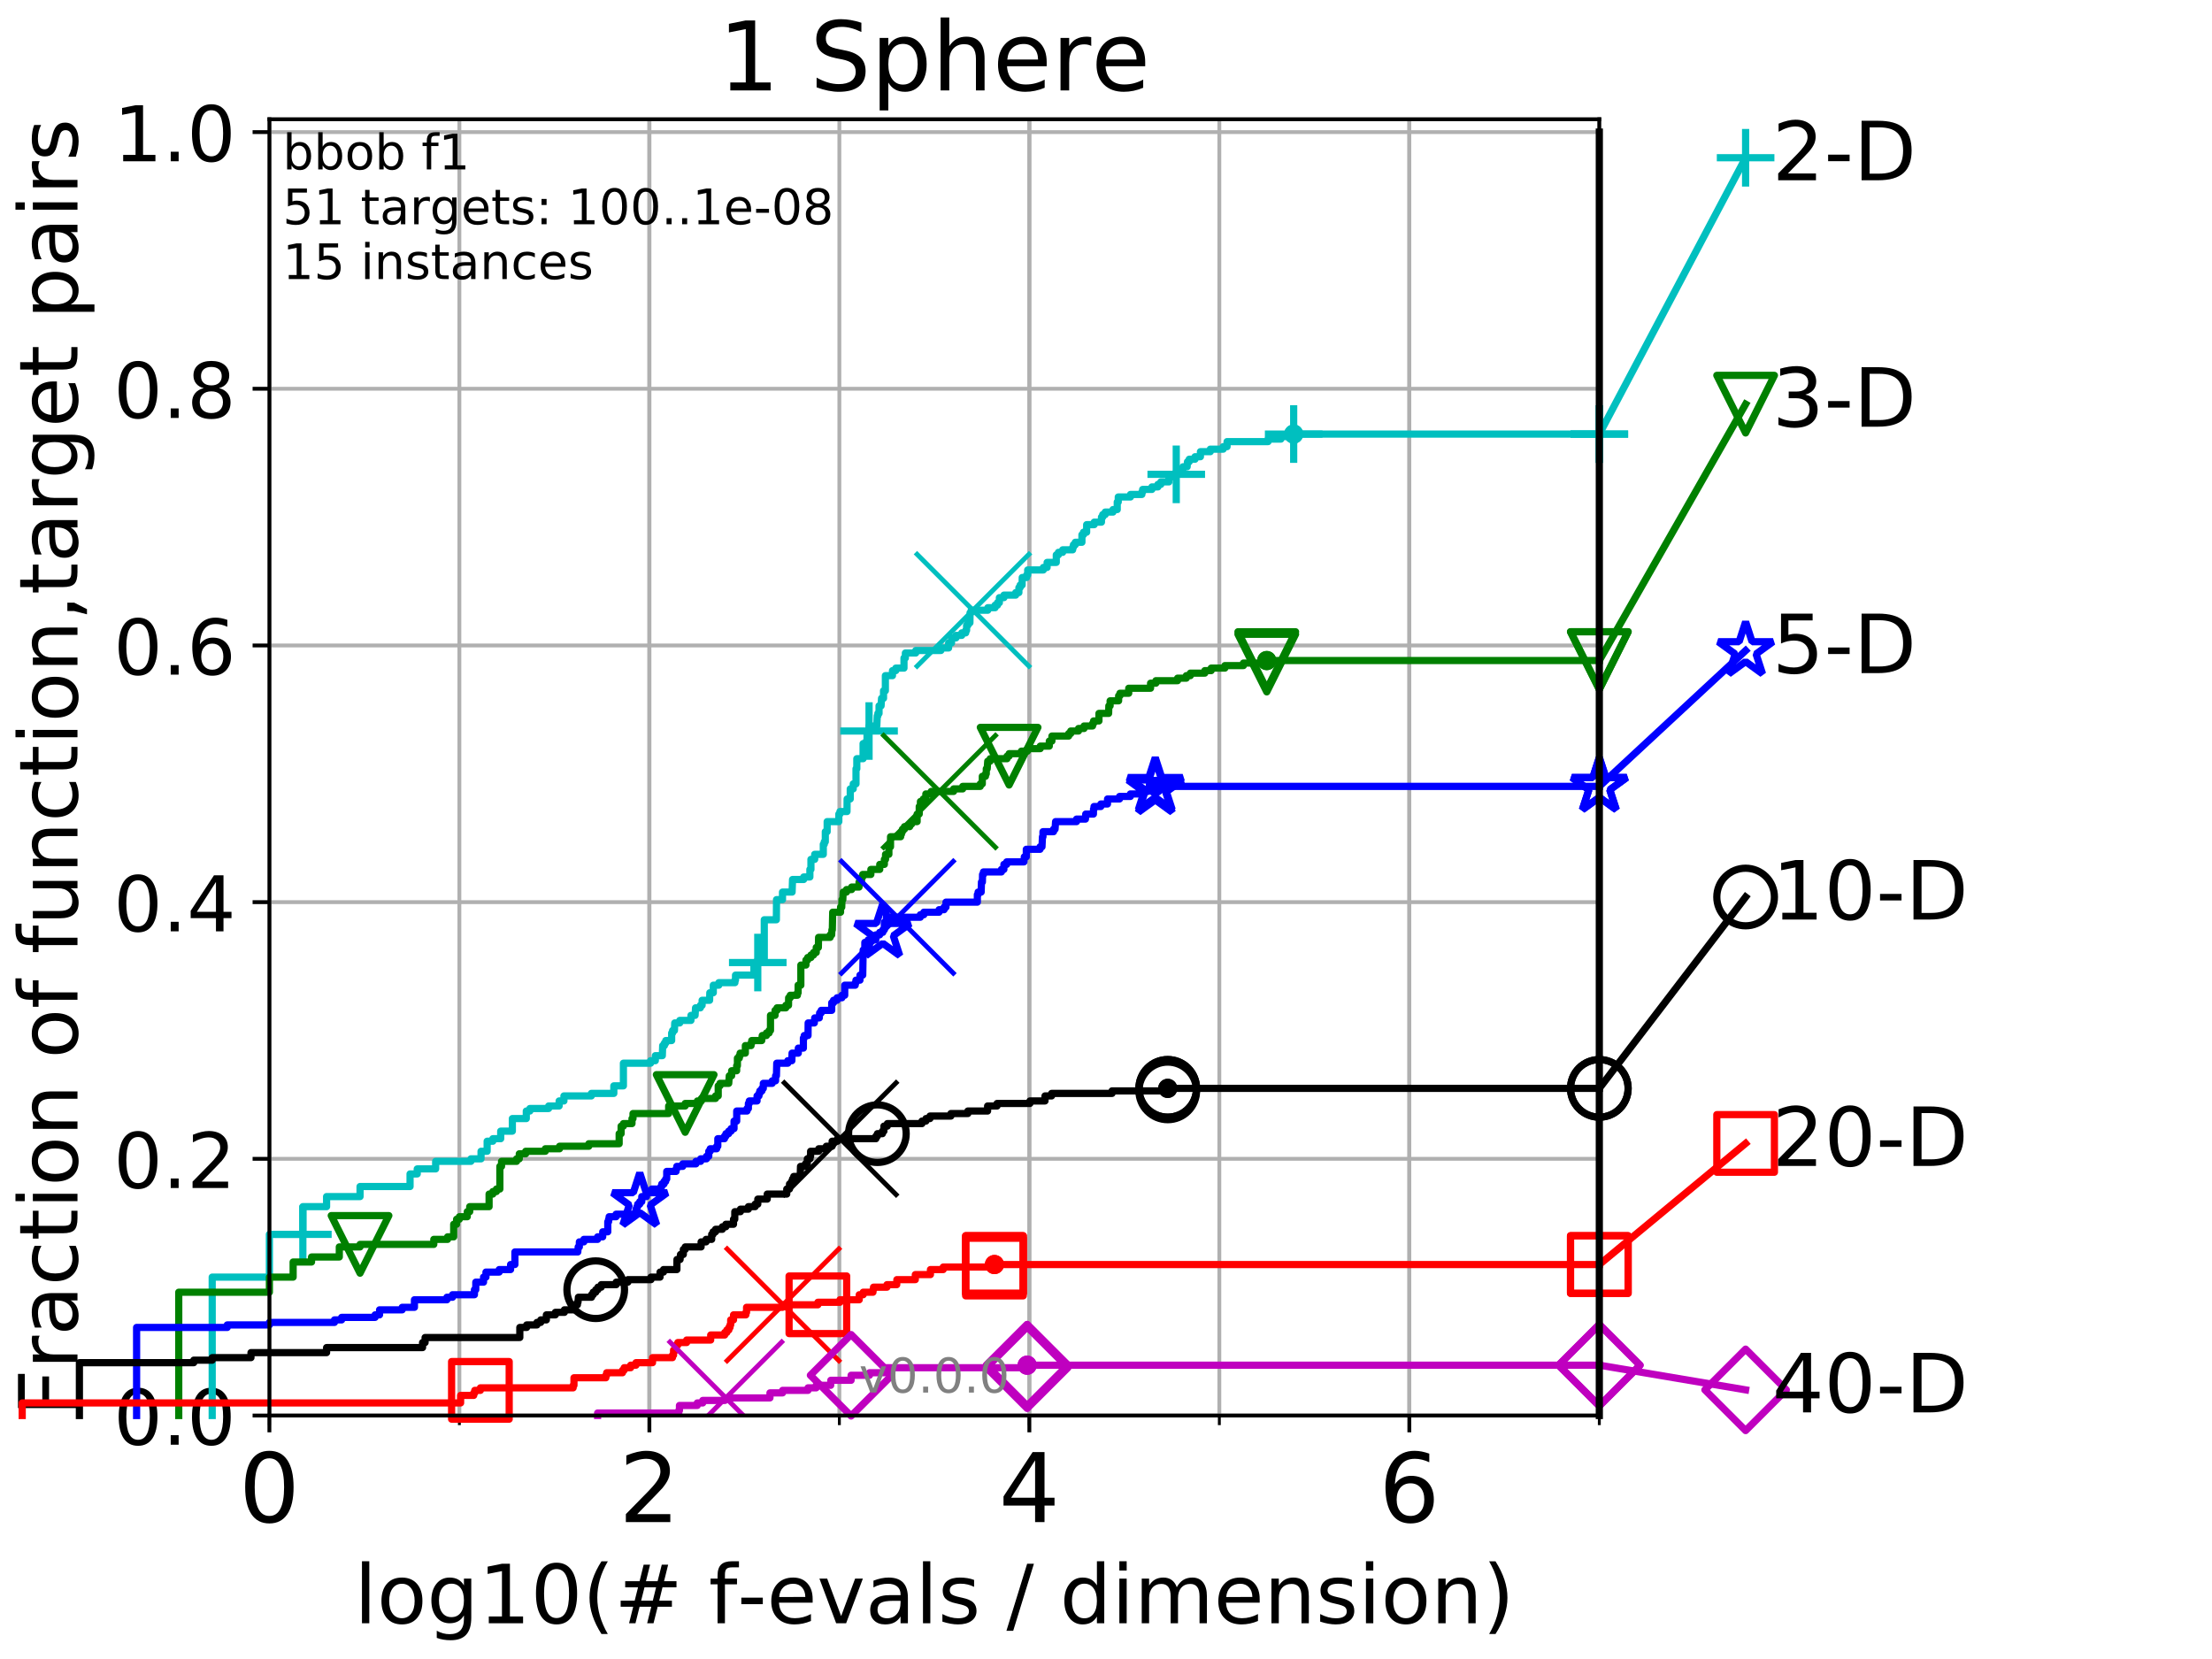 <?xml version="1.0" encoding="utf-8" standalone="no"?>
<!DOCTYPE svg PUBLIC "-//W3C//DTD SVG 1.1//EN"
  "http://www.w3.org/Graphics/SVG/1.1/DTD/svg11.dtd">
<!-- Created with matplotlib (http://matplotlib.org/) -->
<svg height="345.6pt" version="1.1" viewBox="0 0 460.8 345.6" width="460.8pt" xmlns="http://www.w3.org/2000/svg" xmlns:xlink="http://www.w3.org/1999/xlink">
 <defs>
  <style type="text/css">
*{stroke-linecap:butt;stroke-linejoin:round;}
  </style>
 </defs>
 <g id="figure_1">
  <g id="patch_1">
   <path d="M 0 345.6 
L 460.8 345.6 
L 460.8 0 
L 0 0 
z
" style="fill:#ffffff;"/>
  </g>
  <g id="axes_1">
   <g id="patch_2">
    <path d="M 56.12 294.88 
L 333.168 294.88 
L 333.168 24.84 
L 56.12 24.84 
z
" style="fill:#ffffff;"/>
   </g>
   <g id="matplotlib.axis_1">
    <g id="xtick_1">
     <g id="line2d_1">
      <path clip-path="url(#p52afc53143)" d="M 56.12 294.88 
L 56.12 24.84 
" style="fill:none;stroke:#b0b0b0;stroke-linecap:square;stroke-width:0.8;"/>
     </g>
     <g id="line2d_2">
      <defs>
       <path d="M 0 0 
L 0 3.5 
" id="mfe7d44ae10" style="stroke:#000000;stroke-width:0.8;"/>
      </defs>
      <g>
       <use style="stroke:#000000;stroke-width:0.8;" x="56.12" xlink:href="#mfe7d44ae10" y="294.88"/>
      </g>
     </g>
     <g id="text_1">
      <!-- 0 -->
      <defs>
       <path d="M 31.781 66.406 
Q 24.172 66.406 20.328 58.906 
Q 16.5 51.422 16.5 36.375 
Q 16.5 21.391 20.328 13.891 
Q 24.172 6.391 31.781 6.391 
Q 39.453 6.391 43.281 13.891 
Q 47.125 21.391 47.125 36.375 
Q 47.125 51.422 43.281 58.906 
Q 39.453 66.406 31.781 66.406 
z
M 31.781 74.219 
Q 44.047 74.219 50.516 64.516 
Q 56.984 54.828 56.984 36.375 
Q 56.984 17.969 50.516 8.266 
Q 44.047 -1.422 31.781 -1.422 
Q 19.531 -1.422 13.062 8.266 
Q 6.594 17.969 6.594 36.375 
Q 6.594 54.828 13.062 64.516 
Q 19.531 74.219 31.781 74.219 
z
" id="DejaVuSans-30"/>
      </defs>
      <g transform="translate(49.758 317.077)scale(0.2 -0.2)">
       <use xlink:href="#DejaVuSans-30"/>
      </g>
     </g>
    </g>
    <g id="xtick_2">
     <g id="line2d_3">
      <path clip-path="url(#p52afc53143)" d="M 135.277 294.88 
L 135.277 24.84 
" style="fill:none;stroke:#b0b0b0;stroke-linecap:square;stroke-width:0.8;"/>
     </g>
     <g id="line2d_4">
      <g>
       <use style="stroke:#000000;stroke-width:0.8;" x="135.277" xlink:href="#mfe7d44ae10" y="294.88"/>
      </g>
     </g>
     <g id="text_2">
      <!-- 2 -->
      <defs>
       <path d="M 19.188 8.297 
L 53.609 8.297 
L 53.609 0 
L 7.328 0 
L 7.328 8.297 
Q 12.938 14.109 22.625 23.891 
Q 32.328 33.688 34.812 36.531 
Q 39.547 41.844 41.422 45.531 
Q 43.312 49.219 43.312 52.781 
Q 43.312 58.594 39.234 62.25 
Q 35.156 65.922 28.609 65.922 
Q 23.969 65.922 18.812 64.312 
Q 13.672 62.703 7.812 59.422 
L 7.812 69.391 
Q 13.766 71.781 18.938 73 
Q 24.125 74.219 28.422 74.219 
Q 39.75 74.219 46.484 68.547 
Q 53.219 62.891 53.219 53.422 
Q 53.219 48.922 51.531 44.891 
Q 49.859 40.875 45.406 35.406 
Q 44.188 33.984 37.641 27.219 
Q 31.109 20.453 19.188 8.297 
z
" id="DejaVuSans-32"/>
      </defs>
      <g transform="translate(128.914 317.077)scale(0.2 -0.2)">
       <use xlink:href="#DejaVuSans-32"/>
      </g>
     </g>
    </g>
    <g id="xtick_3">
     <g id="line2d_5">
      <path clip-path="url(#p52afc53143)" d="M 214.433 294.88 
L 214.433 24.84 
" style="fill:none;stroke:#b0b0b0;stroke-linecap:square;stroke-width:0.8;"/>
     </g>
     <g id="line2d_6">
      <g>
       <use style="stroke:#000000;stroke-width:0.8;" x="214.433" xlink:href="#mfe7d44ae10" y="294.88"/>
      </g>
     </g>
     <g id="text_3">
      <!-- 4 -->
      <defs>
       <path d="M 37.797 64.312 
L 12.891 25.391 
L 37.797 25.391 
z
M 35.203 72.906 
L 47.609 72.906 
L 47.609 25.391 
L 58.016 25.391 
L 58.016 17.188 
L 47.609 17.188 
L 47.609 0 
L 37.797 0 
L 37.797 17.188 
L 4.891 17.188 
L 4.891 26.703 
z
" id="DejaVuSans-34"/>
      </defs>
      <g transform="translate(208.071 317.077)scale(0.2 -0.2)">
       <use xlink:href="#DejaVuSans-34"/>
      </g>
     </g>
    </g>
    <g id="xtick_4">
     <g id="line2d_7">
      <path clip-path="url(#p52afc53143)" d="M 293.59 294.88 
L 293.59 24.84 
" style="fill:none;stroke:#b0b0b0;stroke-linecap:square;stroke-width:0.8;"/>
     </g>
     <g id="line2d_8">
      <g>
       <use style="stroke:#000000;stroke-width:0.8;" x="293.59" xlink:href="#mfe7d44ae10" y="294.88"/>
      </g>
     </g>
     <g id="text_4">
      <!-- 6 -->
      <defs>
       <path d="M 33.016 40.375 
Q 26.375 40.375 22.484 35.828 
Q 18.609 31.297 18.609 23.391 
Q 18.609 15.531 22.484 10.953 
Q 26.375 6.391 33.016 6.391 
Q 39.656 6.391 43.531 10.953 
Q 47.406 15.531 47.406 23.391 
Q 47.406 31.297 43.531 35.828 
Q 39.656 40.375 33.016 40.375 
z
M 52.594 71.297 
L 52.594 62.312 
Q 48.875 64.062 45.094 64.984 
Q 41.312 65.922 37.594 65.922 
Q 27.828 65.922 22.672 59.328 
Q 17.531 52.734 16.797 39.406 
Q 19.672 43.656 24.016 45.922 
Q 28.375 48.188 33.594 48.188 
Q 44.578 48.188 50.953 41.516 
Q 57.328 34.859 57.328 23.391 
Q 57.328 12.156 50.688 5.359 
Q 44.047 -1.422 33.016 -1.422 
Q 20.359 -1.422 13.672 8.266 
Q 6.984 17.969 6.984 36.375 
Q 6.984 53.656 15.188 63.938 
Q 23.391 74.219 37.203 74.219 
Q 40.922 74.219 44.703 73.484 
Q 48.484 72.75 52.594 71.297 
z
" id="DejaVuSans-36"/>
      </defs>
      <g transform="translate(287.227 317.077)scale(0.2 -0.2)">
       <use xlink:href="#DejaVuSans-36"/>
      </g>
     </g>
    </g>
    <g id="xtick_5">
     <g id="line2d_9">
      <path clip-path="url(#p52afc53143)" d="M 56.12 294.88 
L 56.12 24.84 
" style="fill:none;stroke:#b0b0b0;stroke-linecap:square;stroke-width:0.8;"/>
     </g>
     <g id="line2d_10">
      <defs>
       <path d="M 0 0 
L 0 2 
" id="m2684f3d76d" style="stroke:#000000;stroke-width:0.6;"/>
      </defs>
      <g>
       <use style="stroke:#000000;stroke-width:0.6;" x="56.12" xlink:href="#m2684f3d76d" y="294.88"/>
      </g>
     </g>
    </g>
    <g id="xtick_6">
     <g id="line2d_11">
      <path clip-path="url(#p52afc53143)" d="M 95.698 294.88 
L 95.698 24.84 
" style="fill:none;stroke:#b0b0b0;stroke-linecap:square;stroke-width:0.8;"/>
     </g>
     <g id="line2d_12">
      <g>
       <use style="stroke:#000000;stroke-width:0.6;" x="95.698" xlink:href="#m2684f3d76d" y="294.88"/>
      </g>
     </g>
    </g>
    <g id="xtick_7">
     <g id="line2d_13">
      <path clip-path="url(#p52afc53143)" d="M 135.277 294.88 
L 135.277 24.84 
" style="fill:none;stroke:#b0b0b0;stroke-linecap:square;stroke-width:0.8;"/>
     </g>
     <g id="line2d_14">
      <g>
       <use style="stroke:#000000;stroke-width:0.6;" x="135.277" xlink:href="#m2684f3d76d" y="294.88"/>
      </g>
     </g>
    </g>
    <g id="xtick_8">
     <g id="line2d_15">
      <path clip-path="url(#p52afc53143)" d="M 174.855 294.88 
L 174.855 24.84 
" style="fill:none;stroke:#b0b0b0;stroke-linecap:square;stroke-width:0.8;"/>
     </g>
     <g id="line2d_16">
      <g>
       <use style="stroke:#000000;stroke-width:0.6;" x="174.855" xlink:href="#m2684f3d76d" y="294.88"/>
      </g>
     </g>
    </g>
    <g id="xtick_9">
     <g id="line2d_17">
      <path clip-path="url(#p52afc53143)" d="M 214.433 294.88 
L 214.433 24.84 
" style="fill:none;stroke:#b0b0b0;stroke-linecap:square;stroke-width:0.8;"/>
     </g>
     <g id="line2d_18">
      <g>
       <use style="stroke:#000000;stroke-width:0.6;" x="214.433" xlink:href="#m2684f3d76d" y="294.88"/>
      </g>
     </g>
    </g>
    <g id="xtick_10">
     <g id="line2d_19">
      <path clip-path="url(#p52afc53143)" d="M 254.011 294.88 
L 254.011 24.84 
" style="fill:none;stroke:#b0b0b0;stroke-linecap:square;stroke-width:0.8;"/>
     </g>
     <g id="line2d_20">
      <g>
       <use style="stroke:#000000;stroke-width:0.6;" x="254.011" xlink:href="#m2684f3d76d" y="294.88"/>
      </g>
     </g>
    </g>
    <g id="xtick_11">
     <g id="line2d_21">
      <path clip-path="url(#p52afc53143)" d="M 293.59 294.88 
L 293.59 24.84 
" style="fill:none;stroke:#b0b0b0;stroke-linecap:square;stroke-width:0.8;"/>
     </g>
     <g id="line2d_22">
      <g>
       <use style="stroke:#000000;stroke-width:0.6;" x="293.59" xlink:href="#m2684f3d76d" y="294.88"/>
      </g>
     </g>
    </g>
    <g id="xtick_12">
     <g id="line2d_23">
      <path clip-path="url(#p52afc53143)" d="M 333.168 294.88 
L 333.168 24.84 
" style="fill:none;stroke:#b0b0b0;stroke-linecap:square;stroke-width:0.8;"/>
     </g>
     <g id="line2d_24">
      <g>
       <use style="stroke:#000000;stroke-width:0.6;" x="333.168" xlink:href="#m2684f3d76d" y="294.88"/>
      </g>
     </g>
    </g>
    <g id="text_5">
     <!-- log10(# f-evals / dimension) -->
     <defs>
      <path d="M 9.422 75.984 
L 18.406 75.984 
L 18.406 0 
L 9.422 0 
z
" id="DejaVuSans-6c"/>
      <path d="M 30.609 48.391 
Q 23.391 48.391 19.188 42.75 
Q 14.984 37.109 14.984 27.297 
Q 14.984 17.484 19.156 11.844 
Q 23.344 6.203 30.609 6.203 
Q 37.797 6.203 41.984 11.859 
Q 46.188 17.531 46.188 27.297 
Q 46.188 37.016 41.984 42.703 
Q 37.797 48.391 30.609 48.391 
z
M 30.609 56 
Q 42.328 56 49.016 48.375 
Q 55.719 40.766 55.719 27.297 
Q 55.719 13.875 49.016 6.219 
Q 42.328 -1.422 30.609 -1.422 
Q 18.844 -1.422 12.172 6.219 
Q 5.516 13.875 5.516 27.297 
Q 5.516 40.766 12.172 48.375 
Q 18.844 56 30.609 56 
z
" id="DejaVuSans-6f"/>
      <path d="M 45.406 27.984 
Q 45.406 37.75 41.375 43.109 
Q 37.359 48.484 30.078 48.484 
Q 22.859 48.484 18.828 43.109 
Q 14.797 37.75 14.797 27.984 
Q 14.797 18.266 18.828 12.891 
Q 22.859 7.516 30.078 7.516 
Q 37.359 7.516 41.375 12.891 
Q 45.406 18.266 45.406 27.984 
z
M 54.391 6.781 
Q 54.391 -7.172 48.188 -13.984 
Q 42 -20.797 29.203 -20.797 
Q 24.469 -20.797 20.266 -20.094 
Q 16.062 -19.391 12.109 -17.922 
L 12.109 -9.188 
Q 16.062 -11.328 19.922 -12.344 
Q 23.781 -13.375 27.781 -13.375 
Q 36.625 -13.375 41.016 -8.766 
Q 45.406 -4.156 45.406 5.172 
L 45.406 9.625 
Q 42.625 4.781 38.281 2.391 
Q 33.938 0 27.875 0 
Q 17.828 0 11.672 7.656 
Q 5.516 15.328 5.516 27.984 
Q 5.516 40.672 11.672 48.328 
Q 17.828 56 27.875 56 
Q 33.938 56 38.281 53.609 
Q 42.625 51.219 45.406 46.391 
L 45.406 54.688 
L 54.391 54.688 
z
" id="DejaVuSans-67"/>
      <path d="M 12.406 8.297 
L 28.516 8.297 
L 28.516 63.922 
L 10.984 60.406 
L 10.984 69.391 
L 28.422 72.906 
L 38.281 72.906 
L 38.281 8.297 
L 54.391 8.297 
L 54.391 0 
L 12.406 0 
z
" id="DejaVuSans-31"/>
      <path d="M 31 75.875 
Q 24.469 64.656 21.281 53.656 
Q 18.109 42.672 18.109 31.391 
Q 18.109 20.125 21.312 9.062 
Q 24.516 -2 31 -13.188 
L 23.188 -13.188 
Q 15.875 -1.703 12.234 9.375 
Q 8.594 20.453 8.594 31.391 
Q 8.594 42.281 12.203 53.312 
Q 15.828 64.359 23.188 75.875 
z
" id="DejaVuSans-28"/>
      <path d="M 51.125 44 
L 36.922 44 
L 32.812 27.688 
L 47.125 27.688 
z
M 43.797 71.781 
L 38.719 51.516 
L 52.984 51.516 
L 58.109 71.781 
L 65.922 71.781 
L 60.891 51.516 
L 76.125 51.516 
L 76.125 44 
L 58.984 44 
L 54.984 27.688 
L 70.516 27.688 
L 70.516 20.219 
L 53.078 20.219 
L 48 0 
L 40.188 0 
L 45.219 20.219 
L 30.906 20.219 
L 25.875 0 
L 18.016 0 
L 23.094 20.219 
L 7.719 20.219 
L 7.719 27.688 
L 24.906 27.688 
L 29 44 
L 13.281 44 
L 13.281 51.516 
L 30.906 51.516 
L 35.891 71.781 
z
" id="DejaVuSans-23"/>
      <path id="DejaVuSans-20"/>
      <path d="M 37.109 75.984 
L 37.109 68.5 
L 28.516 68.5 
Q 23.688 68.5 21.797 66.547 
Q 19.922 64.594 19.922 59.516 
L 19.922 54.688 
L 34.719 54.688 
L 34.719 47.703 
L 19.922 47.703 
L 19.922 0 
L 10.891 0 
L 10.891 47.703 
L 2.297 47.703 
L 2.297 54.688 
L 10.891 54.688 
L 10.891 58.5 
Q 10.891 67.625 15.141 71.797 
Q 19.391 75.984 28.609 75.984 
z
" id="DejaVuSans-66"/>
      <path d="M 4.891 31.391 
L 31.203 31.391 
L 31.203 23.391 
L 4.891 23.391 
z
" id="DejaVuSans-2d"/>
      <path d="M 56.203 29.594 
L 56.203 25.203 
L 14.891 25.203 
Q 15.484 15.922 20.484 11.062 
Q 25.484 6.203 34.422 6.203 
Q 39.594 6.203 44.453 7.469 
Q 49.312 8.734 54.109 11.281 
L 54.109 2.781 
Q 49.266 0.734 44.188 -0.344 
Q 39.109 -1.422 33.891 -1.422 
Q 20.797 -1.422 13.156 6.188 
Q 5.516 13.812 5.516 26.812 
Q 5.516 40.234 12.766 48.109 
Q 20.016 56 32.328 56 
Q 43.359 56 49.781 48.891 
Q 56.203 41.797 56.203 29.594 
z
M 47.219 32.234 
Q 47.125 39.594 43.094 43.984 
Q 39.062 48.391 32.422 48.391 
Q 24.906 48.391 20.391 44.141 
Q 15.875 39.891 15.188 32.172 
z
" id="DejaVuSans-65"/>
      <path d="M 2.984 54.688 
L 12.5 54.688 
L 29.594 8.797 
L 46.688 54.688 
L 56.203 54.688 
L 35.688 0 
L 23.484 0 
z
" id="DejaVuSans-76"/>
      <path d="M 34.281 27.484 
Q 23.391 27.484 19.188 25 
Q 14.984 22.516 14.984 16.5 
Q 14.984 11.719 18.141 8.906 
Q 21.297 6.109 26.703 6.109 
Q 34.188 6.109 38.703 11.406 
Q 43.219 16.703 43.219 25.484 
L 43.219 27.484 
z
M 52.203 31.203 
L 52.203 0 
L 43.219 0 
L 43.219 8.297 
Q 40.141 3.328 35.547 0.953 
Q 30.953 -1.422 24.312 -1.422 
Q 15.922 -1.422 10.953 3.297 
Q 6 8.016 6 15.922 
Q 6 25.141 12.172 29.828 
Q 18.359 34.516 30.609 34.516 
L 43.219 34.516 
L 43.219 35.406 
Q 43.219 41.609 39.141 45 
Q 35.062 48.391 27.688 48.391 
Q 23 48.391 18.547 47.266 
Q 14.109 46.141 10.016 43.891 
L 10.016 52.203 
Q 14.938 54.109 19.578 55.047 
Q 24.219 56 28.609 56 
Q 40.484 56 46.344 49.844 
Q 52.203 43.703 52.203 31.203 
z
" id="DejaVuSans-61"/>
      <path d="M 44.281 53.078 
L 44.281 44.578 
Q 40.484 46.531 36.375 47.5 
Q 32.281 48.484 27.875 48.484 
Q 21.188 48.484 17.844 46.438 
Q 14.5 44.391 14.5 40.281 
Q 14.5 37.156 16.891 35.375 
Q 19.281 33.594 26.516 31.984 
L 29.594 31.297 
Q 39.156 29.25 43.188 25.516 
Q 47.219 21.781 47.219 15.094 
Q 47.219 7.469 41.188 3.016 
Q 35.156 -1.422 24.609 -1.422 
Q 20.219 -1.422 15.453 -0.562 
Q 10.688 0.297 5.422 2 
L 5.422 11.281 
Q 10.406 8.688 15.234 7.391 
Q 20.062 6.109 24.812 6.109 
Q 31.156 6.109 34.562 8.281 
Q 37.984 10.453 37.984 14.406 
Q 37.984 18.062 35.516 20.016 
Q 33.062 21.969 24.703 23.781 
L 21.578 24.516 
Q 13.234 26.266 9.516 29.906 
Q 5.812 33.547 5.812 39.891 
Q 5.812 47.609 11.281 51.797 
Q 16.75 56 26.812 56 
Q 31.781 56 36.172 55.266 
Q 40.578 54.547 44.281 53.078 
z
" id="DejaVuSans-73"/>
      <path d="M 25.391 72.906 
L 33.688 72.906 
L 8.297 -9.281 
L 0 -9.281 
z
" id="DejaVuSans-2f"/>
      <path d="M 45.406 46.391 
L 45.406 75.984 
L 54.391 75.984 
L 54.391 0 
L 45.406 0 
L 45.406 8.203 
Q 42.578 3.328 38.25 0.953 
Q 33.938 -1.422 27.875 -1.422 
Q 17.969 -1.422 11.734 6.484 
Q 5.516 14.406 5.516 27.297 
Q 5.516 40.188 11.734 48.094 
Q 17.969 56 27.875 56 
Q 33.938 56 38.25 53.625 
Q 42.578 51.266 45.406 46.391 
z
M 14.797 27.297 
Q 14.797 17.391 18.875 11.75 
Q 22.953 6.109 30.078 6.109 
Q 37.203 6.109 41.297 11.75 
Q 45.406 17.391 45.406 27.297 
Q 45.406 37.203 41.297 42.844 
Q 37.203 48.484 30.078 48.484 
Q 22.953 48.484 18.875 42.844 
Q 14.797 37.203 14.797 27.297 
z
" id="DejaVuSans-64"/>
      <path d="M 9.422 54.688 
L 18.406 54.688 
L 18.406 0 
L 9.422 0 
z
M 9.422 75.984 
L 18.406 75.984 
L 18.406 64.594 
L 9.422 64.594 
z
" id="DejaVuSans-69"/>
      <path d="M 52 44.188 
Q 55.375 50.25 60.062 53.125 
Q 64.75 56 71.094 56 
Q 79.641 56 84.281 50.016 
Q 88.922 44.047 88.922 33.016 
L 88.922 0 
L 79.891 0 
L 79.891 32.719 
Q 79.891 40.578 77.094 44.375 
Q 74.312 48.188 68.609 48.188 
Q 61.625 48.188 57.562 43.547 
Q 53.516 38.922 53.516 30.906 
L 53.516 0 
L 44.484 0 
L 44.484 32.719 
Q 44.484 40.625 41.703 44.406 
Q 38.922 48.188 33.109 48.188 
Q 26.219 48.188 22.156 43.531 
Q 18.109 38.875 18.109 30.906 
L 18.109 0 
L 9.078 0 
L 9.078 54.688 
L 18.109 54.688 
L 18.109 46.188 
Q 21.188 51.219 25.484 53.609 
Q 29.781 56 35.688 56 
Q 41.656 56 45.828 52.969 
Q 50 49.953 52 44.188 
z
" id="DejaVuSans-6d"/>
      <path d="M 54.891 33.016 
L 54.891 0 
L 45.906 0 
L 45.906 32.719 
Q 45.906 40.484 42.875 44.328 
Q 39.844 48.188 33.797 48.188 
Q 26.516 48.188 22.312 43.547 
Q 18.109 38.922 18.109 30.906 
L 18.109 0 
L 9.078 0 
L 9.078 54.688 
L 18.109 54.688 
L 18.109 46.188 
Q 21.344 51.125 25.703 53.562 
Q 30.078 56 35.797 56 
Q 45.219 56 50.047 50.172 
Q 54.891 44.344 54.891 33.016 
z
" id="DejaVuSans-6e"/>
      <path d="M 8.016 75.875 
L 15.828 75.875 
Q 23.141 64.359 26.781 53.312 
Q 30.422 42.281 30.422 31.391 
Q 30.422 20.453 26.781 9.375 
Q 23.141 -1.703 15.828 -13.188 
L 8.016 -13.188 
Q 14.5 -2 17.703 9.062 
Q 20.906 20.125 20.906 31.391 
Q 20.906 42.672 17.703 53.656 
Q 14.5 64.656 8.016 75.875 
z
" id="DejaVuSans-29"/>
     </defs>
     <g transform="translate(73.803 338.154)scale(0.17 -0.17)">
      <use xlink:href="#DejaVuSans-6c"/>
      <use x="27.783" xlink:href="#DejaVuSans-6f"/>
      <use x="88.965" xlink:href="#DejaVuSans-67"/>
      <use x="152.441" xlink:href="#DejaVuSans-31"/>
      <use x="216.064" xlink:href="#DejaVuSans-30"/>
      <use x="279.688" xlink:href="#DejaVuSans-28"/>
      <use x="318.701" xlink:href="#DejaVuSans-23"/>
      <use x="402.49" xlink:href="#DejaVuSans-20"/>
      <use x="434.277" xlink:href="#DejaVuSans-66"/>
      <use x="469.404" xlink:href="#DejaVuSans-2d"/>
      <use x="505.488" xlink:href="#DejaVuSans-65"/>
      <use x="567.012" xlink:href="#DejaVuSans-76"/>
      <use x="626.191" xlink:href="#DejaVuSans-61"/>
      <use x="687.471" xlink:href="#DejaVuSans-6c"/>
      <use x="715.254" xlink:href="#DejaVuSans-73"/>
      <use x="767.354" xlink:href="#DejaVuSans-20"/>
      <use x="799.141" xlink:href="#DejaVuSans-2f"/>
      <use x="832.832" xlink:href="#DejaVuSans-20"/>
      <use x="864.619" xlink:href="#DejaVuSans-64"/>
      <use x="928.096" xlink:href="#DejaVuSans-69"/>
      <use x="955.879" xlink:href="#DejaVuSans-6d"/>
      <use x="1053.291" xlink:href="#DejaVuSans-65"/>
      <use x="1114.814" xlink:href="#DejaVuSans-6e"/>
      <use x="1178.193" xlink:href="#DejaVuSans-73"/>
      <use x="1230.293" xlink:href="#DejaVuSans-69"/>
      <use x="1258.076" xlink:href="#DejaVuSans-6f"/>
      <use x="1319.258" xlink:href="#DejaVuSans-6e"/>
      <use x="1382.637" xlink:href="#DejaVuSans-29"/>
     </g>
    </g>
   </g>
   <g id="matplotlib.axis_2">
    <g id="ytick_1">
     <g id="line2d_25">
      <path clip-path="url(#p52afc53143)" d="M 56.12 294.88 
L 333.168 294.88 
" style="fill:none;stroke:#b0b0b0;stroke-linecap:square;stroke-width:0.8;"/>
     </g>
     <g id="line2d_26">
      <defs>
       <path d="M 0 0 
L -3.5 0 
" id="m6d8102e46c" style="stroke:#000000;stroke-width:0.8;"/>
      </defs>
      <g>
       <use style="stroke:#000000;stroke-width:0.8;" x="56.12" xlink:href="#m6d8102e46c" y="294.88"/>
      </g>
     </g>
     <g id="text_6">
      <!-- 0.0 -->
      <defs>
       <path d="M 10.688 12.406 
L 21 12.406 
L 21 0 
L 10.688 0 
z
" id="DejaVuSans-2e"/>
      </defs>
      <g transform="translate(23.675 300.959)scale(0.16 -0.16)">
       <use xlink:href="#DejaVuSans-30"/>
       <use x="63.623" xlink:href="#DejaVuSans-2e"/>
       <use x="95.41" xlink:href="#DejaVuSans-30"/>
      </g>
     </g>
    </g>
    <g id="ytick_2">
     <g id="line2d_27">
      <path clip-path="url(#p52afc53143)" d="M 56.12 241.407 
L 333.168 241.407 
" style="fill:none;stroke:#b0b0b0;stroke-linecap:square;stroke-width:0.8;"/>
     </g>
     <g id="line2d_28">
      <g>
       <use style="stroke:#000000;stroke-width:0.8;" x="56.12" xlink:href="#m6d8102e46c" y="241.407"/>
      </g>
     </g>
     <g id="text_7">
      <!-- 0.2 -->
      <g transform="translate(23.675 247.485)scale(0.16 -0.16)">
       <use xlink:href="#DejaVuSans-30"/>
       <use x="63.623" xlink:href="#DejaVuSans-2e"/>
       <use x="95.41" xlink:href="#DejaVuSans-32"/>
      </g>
     </g>
    </g>
    <g id="ytick_3">
     <g id="line2d_29">
      <path clip-path="url(#p52afc53143)" d="M 56.12 187.933 
L 333.168 187.933 
" style="fill:none;stroke:#b0b0b0;stroke-linecap:square;stroke-width:0.8;"/>
     </g>
     <g id="line2d_30">
      <g>
       <use style="stroke:#000000;stroke-width:0.8;" x="56.12" xlink:href="#m6d8102e46c" y="187.933"/>
      </g>
     </g>
     <g id="text_8">
      <!-- 0.4 -->
      <g transform="translate(23.675 194.012)scale(0.16 -0.16)">
       <use xlink:href="#DejaVuSans-30"/>
       <use x="63.623" xlink:href="#DejaVuSans-2e"/>
       <use x="95.41" xlink:href="#DejaVuSans-34"/>
      </g>
     </g>
    </g>
    <g id="ytick_4">
     <g id="line2d_31">
      <path clip-path="url(#p52afc53143)" d="M 56.12 134.46 
L 333.168 134.46 
" style="fill:none;stroke:#b0b0b0;stroke-linecap:square;stroke-width:0.8;"/>
     </g>
     <g id="line2d_32">
      <g>
       <use style="stroke:#000000;stroke-width:0.8;" x="56.12" xlink:href="#m6d8102e46c" y="134.46"/>
      </g>
     </g>
     <g id="text_9">
      <!-- 0.6 -->
      <g transform="translate(23.675 140.539)scale(0.16 -0.16)">
       <use xlink:href="#DejaVuSans-30"/>
       <use x="63.623" xlink:href="#DejaVuSans-2e"/>
       <use x="95.41" xlink:href="#DejaVuSans-36"/>
      </g>
     </g>
    </g>
    <g id="ytick_5">
     <g id="line2d_33">
      <path clip-path="url(#p52afc53143)" d="M 56.12 80.987 
L 333.168 80.987 
" style="fill:none;stroke:#b0b0b0;stroke-linecap:square;stroke-width:0.8;"/>
     </g>
     <g id="line2d_34">
      <g>
       <use style="stroke:#000000;stroke-width:0.8;" x="56.12" xlink:href="#m6d8102e46c" y="80.987"/>
      </g>
     </g>
     <g id="text_10">
      <!-- 0.8 -->
      <defs>
       <path d="M 31.781 34.625 
Q 24.75 34.625 20.719 30.859 
Q 16.703 27.094 16.703 20.516 
Q 16.703 13.922 20.719 10.156 
Q 24.75 6.391 31.781 6.391 
Q 38.812 6.391 42.859 10.172 
Q 46.922 13.969 46.922 20.516 
Q 46.922 27.094 42.891 30.859 
Q 38.875 34.625 31.781 34.625 
z
M 21.922 38.812 
Q 15.578 40.375 12.031 44.719 
Q 8.5 49.078 8.5 55.328 
Q 8.5 64.062 14.719 69.141 
Q 20.953 74.219 31.781 74.219 
Q 42.672 74.219 48.875 69.141 
Q 55.078 64.062 55.078 55.328 
Q 55.078 49.078 51.531 44.719 
Q 48 40.375 41.703 38.812 
Q 48.828 37.156 52.797 32.312 
Q 56.781 27.484 56.781 20.516 
Q 56.781 9.906 50.312 4.234 
Q 43.844 -1.422 31.781 -1.422 
Q 19.734 -1.422 13.25 4.234 
Q 6.781 9.906 6.781 20.516 
Q 6.781 27.484 10.781 32.312 
Q 14.797 37.156 21.922 38.812 
z
M 18.312 54.391 
Q 18.312 48.734 21.844 45.562 
Q 25.391 42.391 31.781 42.391 
Q 38.141 42.391 41.719 45.562 
Q 45.312 48.734 45.312 54.391 
Q 45.312 60.062 41.719 63.234 
Q 38.141 66.406 31.781 66.406 
Q 25.391 66.406 21.844 63.234 
Q 18.312 60.062 18.312 54.391 
z
" id="DejaVuSans-38"/>
      </defs>
      <g transform="translate(23.675 87.066)scale(0.16 -0.16)">
       <use xlink:href="#DejaVuSans-30"/>
       <use x="63.623" xlink:href="#DejaVuSans-2e"/>
       <use x="95.41" xlink:href="#DejaVuSans-38"/>
      </g>
     </g>
    </g>
    <g id="ytick_6">
     <g id="line2d_35">
      <path clip-path="url(#p52afc53143)" d="M 56.12 27.514 
L 333.168 27.514 
" style="fill:none;stroke:#b0b0b0;stroke-linecap:square;stroke-width:0.8;"/>
     </g>
     <g id="line2d_36">
      <g>
       <use style="stroke:#000000;stroke-width:0.8;" x="56.12" xlink:href="#m6d8102e46c" y="27.514"/>
      </g>
     </g>
     <g id="text_11">
      <!-- 1.0 -->
      <g transform="translate(23.675 33.592)scale(0.16 -0.16)">
       <use xlink:href="#DejaVuSans-31"/>
       <use x="63.623" xlink:href="#DejaVuSans-2e"/>
       <use x="95.41" xlink:href="#DejaVuSans-30"/>
      </g>
     </g>
    </g>
    <g id="text_12">
     <!-- Fraction of function,target pairs -->
     <defs>
      <path d="M 9.812 72.906 
L 51.703 72.906 
L 51.703 64.594 
L 19.672 64.594 
L 19.672 43.109 
L 48.578 43.109 
L 48.578 34.812 
L 19.672 34.812 
L 19.672 0 
L 9.812 0 
z
" id="DejaVuSans-46"/>
      <path d="M 41.109 46.297 
Q 39.594 47.172 37.812 47.578 
Q 36.031 48 33.891 48 
Q 26.266 48 22.188 43.047 
Q 18.109 38.094 18.109 28.812 
L 18.109 0 
L 9.078 0 
L 9.078 54.688 
L 18.109 54.688 
L 18.109 46.188 
Q 20.953 51.172 25.484 53.578 
Q 30.031 56 36.531 56 
Q 37.453 56 38.578 55.875 
Q 39.703 55.766 41.062 55.516 
z
" id="DejaVuSans-72"/>
      <path d="M 48.781 52.594 
L 48.781 44.188 
Q 44.969 46.297 41.141 47.344 
Q 37.312 48.391 33.406 48.391 
Q 24.656 48.391 19.812 42.844 
Q 14.984 37.312 14.984 27.297 
Q 14.984 17.281 19.812 11.734 
Q 24.656 6.203 33.406 6.203 
Q 37.312 6.203 41.141 7.25 
Q 44.969 8.297 48.781 10.406 
L 48.781 2.094 
Q 45.016 0.344 40.984 -0.531 
Q 36.969 -1.422 32.422 -1.422 
Q 20.062 -1.422 12.781 6.344 
Q 5.516 14.109 5.516 27.297 
Q 5.516 40.672 12.859 48.328 
Q 20.219 56 33.016 56 
Q 37.156 56 41.109 55.141 
Q 45.062 54.297 48.781 52.594 
z
" id="DejaVuSans-63"/>
      <path d="M 18.312 70.219 
L 18.312 54.688 
L 36.812 54.688 
L 36.812 47.703 
L 18.312 47.703 
L 18.312 18.016 
Q 18.312 11.328 20.141 9.422 
Q 21.969 7.516 27.594 7.516 
L 36.812 7.516 
L 36.812 0 
L 27.594 0 
Q 17.188 0 13.234 3.875 
Q 9.281 7.766 9.281 18.016 
L 9.281 47.703 
L 2.688 47.703 
L 2.688 54.688 
L 9.281 54.688 
L 9.281 70.219 
z
" id="DejaVuSans-74"/>
      <path d="M 8.5 21.578 
L 8.5 54.688 
L 17.484 54.688 
L 17.484 21.922 
Q 17.484 14.156 20.5 10.266 
Q 23.531 6.391 29.594 6.391 
Q 36.859 6.391 41.078 11.031 
Q 45.312 15.672 45.312 23.688 
L 45.312 54.688 
L 54.297 54.688 
L 54.297 0 
L 45.312 0 
L 45.312 8.406 
Q 42.047 3.422 37.719 1 
Q 33.406 -1.422 27.688 -1.422 
Q 18.266 -1.422 13.375 4.438 
Q 8.5 10.297 8.5 21.578 
z
M 31.109 56 
z
" id="DejaVuSans-75"/>
      <path d="M 11.719 12.406 
L 22.016 12.406 
L 22.016 4 
L 14.016 -11.625 
L 7.719 -11.625 
L 11.719 4 
z
" id="DejaVuSans-2c"/>
      <path d="M 18.109 8.203 
L 18.109 -20.797 
L 9.078 -20.797 
L 9.078 54.688 
L 18.109 54.688 
L 18.109 46.391 
Q 20.953 51.266 25.266 53.625 
Q 29.594 56 35.594 56 
Q 45.562 56 51.781 48.094 
Q 58.016 40.188 58.016 27.297 
Q 58.016 14.406 51.781 6.484 
Q 45.562 -1.422 35.594 -1.422 
Q 29.594 -1.422 25.266 0.953 
Q 20.953 3.328 18.109 8.203 
z
M 48.688 27.297 
Q 48.688 37.203 44.609 42.844 
Q 40.531 48.484 33.406 48.484 
Q 26.266 48.484 22.188 42.844 
Q 18.109 37.203 18.109 27.297 
Q 18.109 17.391 22.188 11.75 
Q 26.266 6.109 33.406 6.109 
Q 40.531 6.109 44.609 11.75 
Q 48.688 17.391 48.688 27.297 
z
" id="DejaVuSans-70"/>
     </defs>
     <g transform="translate(16.14 294.999)rotate(-90)scale(0.17 -0.17)">
      <use xlink:href="#DejaVuSans-46"/>
      <use x="57.41" xlink:href="#DejaVuSans-72"/>
      <use x="98.523" xlink:href="#DejaVuSans-61"/>
      <use x="159.803" xlink:href="#DejaVuSans-63"/>
      <use x="214.783" xlink:href="#DejaVuSans-74"/>
      <use x="253.992" xlink:href="#DejaVuSans-69"/>
      <use x="281.775" xlink:href="#DejaVuSans-6f"/>
      <use x="342.957" xlink:href="#DejaVuSans-6e"/>
      <use x="406.336" xlink:href="#DejaVuSans-20"/>
      <use x="438.123" xlink:href="#DejaVuSans-6f"/>
      <use x="499.305" xlink:href="#DejaVuSans-66"/>
      <use x="534.51" xlink:href="#DejaVuSans-20"/>
      <use x="566.297" xlink:href="#DejaVuSans-66"/>
      <use x="601.502" xlink:href="#DejaVuSans-75"/>
      <use x="664.881" xlink:href="#DejaVuSans-6e"/>
      <use x="728.26" xlink:href="#DejaVuSans-63"/>
      <use x="783.24" xlink:href="#DejaVuSans-74"/>
      <use x="822.449" xlink:href="#DejaVuSans-69"/>
      <use x="850.232" xlink:href="#DejaVuSans-6f"/>
      <use x="911.414" xlink:href="#DejaVuSans-6e"/>
      <use x="974.793" xlink:href="#DejaVuSans-2c"/>
      <use x="1006.58" xlink:href="#DejaVuSans-74"/>
      <use x="1045.789" xlink:href="#DejaVuSans-61"/>
      <use x="1107.068" xlink:href="#DejaVuSans-72"/>
      <use x="1148.166" xlink:href="#DejaVuSans-67"/>
      <use x="1211.643" xlink:href="#DejaVuSans-65"/>
      <use x="1273.166" xlink:href="#DejaVuSans-74"/>
      <use x="1312.375" xlink:href="#DejaVuSans-20"/>
      <use x="1344.162" xlink:href="#DejaVuSans-70"/>
      <use x="1407.639" xlink:href="#DejaVuSans-61"/>
      <use x="1468.918" xlink:href="#DejaVuSans-69"/>
      <use x="1496.701" xlink:href="#DejaVuSans-72"/>
      <use x="1537.814" xlink:href="#DejaVuSans-73"/>
     </g>
    </g>
   </g>
   <g id="line2d_37">
    <defs>
     <path d="M 0 1.5 
C 0.398 1.5 0.779 1.342 1.061 1.061 
C 1.342 0.779 1.5 0.398 1.5 0 
C 1.5 -0.398 1.342 -0.779 1.061 -1.061 
C 0.779 -1.342 0.398 -1.5 0 -1.5 
C -0.398 -1.5 -0.779 -1.342 -1.061 -1.061 
C -1.342 -0.779 -1.5 -0.398 -1.5 0 
C -1.5 0.398 -1.342 0.779 -1.061 1.061 
C -0.779 1.342 -0.398 1.5 0 1.5 
z
" id="m7538a9ebc8" style="stroke:#00bfbf;"/>
    </defs>
    <g>
     <use style="fill:#00bfbf;stroke:#00bfbf;" x="269.497" xlink:href="#m7538a9ebc8" y="90.423"/>
     <use style="fill:#00bfbf;stroke:#00bfbf;" x="269.497" xlink:href="#m7538a9ebc8" y="90.423"/>
    </g>
   </g>
   <g id="line2d_38">
    <path d="M 44.206 294.88 
L 44.206 266.046 
L 56.12 266.046 
L 56.12 257.134 
L 63.089 257.134 
L 63.089 251.367 
L 68.034 251.367 
L 68.034 249.27 
L 75.004 249.27 
L 75.004 247.173 
L 85.422 247.173 
L 85.422 244.552 
L 86.918 244.552 
L 86.918 243.504 
L 90.753 243.504 
L 90.753 241.931 
L 98.101 241.931 
L 98.101 241.407 
L 100.208 241.407 
L 100.208 239.834 
L 101.482 239.834 
L 101.482 237.737 
L 102.668 237.737 
L 102.668 237.213 
L 104.306 237.213 
L 104.306 235.64 
L 106.731 235.64 
L 106.731 233.019 
L 109.637 233.019 
L 109.637 231.446 
L 110.385 231.446 
L 110.385 230.922 
L 114.293 230.922 
L 114.293 230.398 
L 116.479 230.398 
L 116.479 229.349 
L 117.475 229.349 
L 117.475 228.301 
L 123.19 228.301 
L 123.19 227.776 
L 127.872 227.776 
L 127.872 226.204 
L 129.867 226.204 
L 129.867 221.485 
L 135.532 221.485 
L 135.532 220.961 
L 136.52 220.961 
L 136.52 219.913 
L 137.975 219.913 
L 138.049 217.816 
L 138.41 217.816 
L 138.41 217.291 
L 138.695 217.291 
L 138.695 216.767 
L 139.918 216.767 
L 139.918 215.194 
L 140.114 215.194 
L 140.114 214.67 
L 140.499 214.67 
L 140.562 213.097 
L 141.604 213.097 
L 141.604 212.573 
L 143.936 212.573 
L 143.936 211.525 
L 144.797 211.525 
L 144.896 209.952 
L 145.897 209.952 
L 145.897 209.428 
L 146.264 209.428 
L 146.264 208.379 
L 147.824 208.379 
L 147.865 206.806 
L 148.593 206.806 
L 148.593 205.234 
L 149.742 205.234 
L 149.742 204.709 
L 153.097 204.709 
L 153.097 204.185 
L 153.218 204.185 
L 153.218 203.137 
L 157.054 203.137 
L 157.054 201.04 
L 157.413 201.04 
L 157.413 200.515 
L 157.858 200.515 
L 157.858 199.991 
L 159.212 199.991 
L 159.212 191.603 
L 161.73 191.603 
L 161.767 187.409 
L 163.009 187.409 
L 163.009 185.836 
L 165.011 185.836 
L 165.102 183.215 
L 167.424 183.215 
L 167.424 182.691 
L 168.712 182.691 
L 168.712 181.118 
L 168.932 181.118 
L 168.932 179.021 
L 169.714 179.021 
L 169.714 177.973 
L 171.507 177.973 
L 171.507 175.876 
L 171.714 175.876 
L 171.714 175.352 
L 171.929 175.352 
L 171.929 173.255 
L 172.312 173.255 
L 172.312 171.158 
L 174.743 171.158 
L 174.743 169.585 
L 174.975 169.585 
L 174.975 169.061 
L 176.446 169.061 
L 176.47 166.439 
L 177.122 166.439 
L 177.122 164.342 
L 177.743 164.342 
L 177.743 163.294 
L 178.322 163.294 
L 178.322 160.148 
L 178.49 160.148 
L 178.49 158.051 
L 179.795 158.051 
L 179.795 154.906 
L 180.472 154.906 
L 180.472 154.382 
L 180.62 154.382 
L 180.62 152.809 
L 180.767 152.809 
L 180.767 152.285 
L 181.039 152.285 
L 181.039 151.236 
L 182.652 151.236 
L 182.75 149.139 
L 182.874 149.139 
L 182.874 148.615 
L 183.121 148.615 
L 183.121 147.042 
L 183.546 147.042 
L 183.644 145.469 
L 184.056 145.469 
L 184.056 143.897 
L 184.439 143.897 
L 184.439 140.751 
L 185.919 140.751 
L 185.919 139.703 
L 186.614 139.703 
L 186.614 139.178 
L 188.317 139.178 
L 188.317 137.081 
L 188.605 137.081 
L 188.605 136.033 
L 190.769 136.033 
L 190.769 135.509 
L 196.008 135.509 
L 196.008 134.984 
L 197.615 134.984 
L 197.615 133.936 
L 198.224 133.936 
L 198.224 132.887 
L 199.145 132.887 
L 199.145 132.363 
L 200.353 132.363 
L 200.353 131.839 
L 201.175 131.839 
L 201.175 131.315 
L 201.36 131.315 
L 201.36 130.266 
L 201.637 130.266 
L 201.637 129.742 
L 202.052 129.742 
L 202.08 127.645 
L 202.327 127.645 
L 202.327 127.121 
L 205.778 127.121 
L 205.778 126.596 
L 207.292 126.596 
L 207.292 126.072 
L 207.797 126.072 
L 207.797 125.548 
L 208.189 125.548 
L 208.189 124.499 
L 209.141 124.499 
L 209.141 123.975 
L 211.587 123.975 
L 211.587 123.451 
L 212.254 123.451 
L 212.254 122.403 
L 212.517 122.403 
L 212.517 121.878 
L 212.924 121.878 
L 212.947 120.306 
L 213.864 120.306 
L 213.864 119.781 
L 214.087 119.781 
L 214.087 118.733 
L 217.347 118.733 
L 217.347 118.209 
L 218.131 118.209 
L 218.131 117.16 
L 220.044 117.16 
L 220.044 115.587 
L 220.487 115.587 
L 220.487 115.063 
L 221.374 115.063 
L 221.374 114.539 
L 223.45 114.539 
L 223.45 114.015 
L 223.609 114.015 
L 223.609 113.49 
L 224.004 113.49 
L 224.004 112.966 
L 225.385 112.966 
L 225.385 111.393 
L 225.711 111.393 
L 225.711 110.869 
L 226.369 110.869 
L 226.369 109.296 
L 227.945 109.296 
L 227.945 108.772 
L 229.453 108.772 
L 229.453 107.724 
L 229.711 107.724 
L 229.711 107.199 
L 230.235 107.199 
L 230.235 106.675 
L 231.854 106.675 
L 231.854 106.151 
L 232.741 106.151 
L 232.741 104.578 
L 232.954 104.578 
L 232.954 103.53 
L 235.499 103.53 
L 235.499 103.005 
L 237.876 103.005 
L 237.876 102.481 
L 238.034 102.481 
L 238.034 101.957 
L 239.963 101.957 
L 239.963 101.433 
L 241.211 101.433 
L 241.211 100.908 
L 241.825 100.908 
L 241.825 100.384 
L 243.504 100.384 
L 243.504 99.336 
L 244.526 99.336 
L 244.526 98.811 
L 245.034 98.811 
L 245.034 98.287 
L 245.892 98.287 
L 245.892 97.763 
L 246.438 97.763 
L 246.438 97.239 
L 247.304 97.239 
L 247.371 96.19 
L 247.737 96.19 
L 247.737 95.666 
L 248.944 95.666 
L 248.944 95.142 
L 250.072 95.142 
L 250.072 94.093 
L 252.127 94.093 
L 252.127 93.569 
L 254.812 93.569 
L 254.812 93.045 
L 255.621 93.045 
L 255.621 91.996 
L 264.165 91.996 
L 264.165 91.472 
L 266.832 91.472 
L 266.832 90.948 
L 269.497 90.948 
L 269.497 90.423 
L 333.168 90.423 
L 333.168 90.423 
" style="fill:none;stroke:#00bfbf;stroke-linecap:square;stroke-width:1.5;"/>
   </g>
   <g id="line2d_39">
    <defs>
     <path d="M -6 0 
L 6 0 
M 0 6 
L 0 -6 
" id="m2734132c01" style="stroke:#00bfbf;stroke-width:1.5;"/>
    </defs>
    <g>
     <use style="fill-opacity:0;stroke:#00bfbf;stroke-width:1.5;" x="63.089" xlink:href="#m2734132c01" y="257.134"/>
     <use style="fill-opacity:0;stroke:#00bfbf;stroke-width:1.5;" x="157.858" xlink:href="#m2734132c01" y="200.515"/>
     <use style="fill-opacity:0;stroke:#00bfbf;stroke-width:1.5;" x="181.039" xlink:href="#m2734132c01" y="152.285"/>
     <use style="fill-opacity:0;stroke:#00bfbf;stroke-width:1.5;" x="245.034" xlink:href="#m2734132c01" y="98.811"/>
     <use style="fill-opacity:0;stroke:#00bfbf;stroke-width:1.5;" x="269.497" xlink:href="#m2734132c01" y="90.423"/>
     <use style="fill-opacity:0;stroke:#00bfbf;stroke-width:1.5;" x="333.168" xlink:href="#m2734132c01" y="90.423"/>
    </g>
   </g>
   <g id="line2d_40">
    <path style="fill:none;stroke:#00bfbf;stroke-linecap:square;stroke-width:1.5;"/>
    <g/>
   </g>
   <g id="line2d_41">
    <path clip-path="url(#p52afc53143)" d="M 202.692 127.121 
" style="fill:none;stroke:#00bfbf;stroke-linecap:square;stroke-width:1.5;"/>
    <defs>
     <path d="M -12 12 
L 12 -12 
M -12 -12 
L 12 12 
" id="mf8b745bbf2" style="stroke:#00bfbf;"/>
    </defs>
    <g clip-path="url(#p52afc53143)">
     <use style="fill:#00bfbf;stroke:#00bfbf;" x="202.692" xlink:href="#mf8b745bbf2" y="127.121"/>
    </g>
   </g>
   <g id="line2d_42">
    <defs>
     <path d="M 0 1.5 
C 0.398 1.5 0.779 1.342 1.061 1.061 
C 1.342 0.779 1.5 0.398 1.5 0 
C 1.5 -0.398 1.342 -0.779 1.061 -1.061 
C 0.779 -1.342 0.398 -1.5 0 -1.5 
C -0.398 -1.5 -0.779 -1.342 -1.061 -1.061 
C -1.342 -0.779 -1.5 -0.398 -1.5 0 
C -1.5 0.398 -1.342 0.779 -1.061 1.061 
C -0.779 1.342 -0.398 1.5 0 1.5 
z
" id="m58cdd3f33d" style="stroke:#008000;"/>
    </defs>
    <g>
     <use style="fill:#008000;stroke:#008000;" x="263.889" xlink:href="#m58cdd3f33d" y="137.606"/>
     <use style="fill:#008000;stroke:#008000;" x="263.889" xlink:href="#m58cdd3f33d" y="137.606"/>
    </g>
   </g>
   <g id="line2d_43">
    <path d="M 37.236 294.88 
L 37.236 269.192 
L 56.12 269.192 
L 56.12 266.046 
L 61.065 266.046 
L 61.065 262.901 
L 64.9 262.901 
L 64.9 261.852 
L 70.684 261.852 
L 70.684 259.755 
L 75.004 259.755 
L 75.004 259.231 
L 90.367 259.231 
L 90.367 258.183 
L 93.239 258.183 
L 93.239 257.658 
L 94.512 257.658 
L 94.512 255.037 
L 95.116 255.037 
L 95.116 253.989 
L 95.698 253.989 
L 95.698 253.464 
L 97.337 253.464 
L 97.337 252.416 
L 97.85 252.416 
L 97.85 251.367 
L 101.886 251.367 
L 101.886 248.746 
L 102.668 248.746 
L 102.668 248.222 
L 103.415 248.222 
L 103.415 247.698 
L 104.131 247.698 
L 104.131 242.979 
L 104.479 242.979 
L 104.479 241.931 
L 107.613 241.931 
L 107.613 241.407 
L 108.176 241.407 
L 108.176 240.358 
L 109.509 240.358 
L 109.509 239.834 
L 113.599 239.834 
L 113.599 239.31 
L 116.564 239.31 
L 116.564 238.785 
L 122.661 238.785 
L 122.661 238.261 
L 128.981 238.261 
L 128.981 236.164 
L 129.39 236.164 
L 129.39 234.592 
L 129.867 234.592 
L 129.867 234.067 
L 131.655 234.067 
L 131.655 233.019 
L 131.865 233.019 
L 131.865 231.97 
L 139.294 231.97 
L 139.294 230.398 
L 142.735 230.398 
L 142.735 229.873 
L 145.284 229.873 
L 145.284 229.349 
L 146.127 229.349 
L 146.127 228.825 
L 149.062 228.825 
L 149.062 228.301 
L 149.618 228.301 
L 149.618 226.204 
L 149.987 226.204 
L 149.987 225.679 
L 151.81 225.679 
L 151.919 224.107 
L 152.413 224.107 
L 152.413 223.058 
L 153.459 223.058 
L 153.459 222.01 
L 153.617 222.01 
L 153.617 220.437 
L 154.007 220.437 
L 154.007 219.913 
L 154.179 219.913 
L 154.179 219.388 
L 155.27 219.388 
L 155.27 217.816 
L 156.463 217.816 
L 156.463 217.291 
L 156.596 217.291 
L 156.596 216.767 
L 158.685 216.767 
L 158.787 215.719 
L 159.655 215.719 
L 159.655 215.194 
L 160.214 215.194 
L 160.214 214.67 
L 160.507 214.67 
L 160.507 211.525 
L 161.457 211.525 
L 161.457 210.476 
L 161.865 210.476 
L 161.865 209.952 
L 163.703 209.952 
L 163.703 209.428 
L 164.263 209.428 
L 164.285 207.855 
L 164.62 207.855 
L 164.62 207.331 
L 166.113 207.331 
L 166.113 206.806 
L 166.264 206.806 
L 166.264 205.234 
L 166.831 205.234 
L 166.831 201.04 
L 167.894 201.04 
L 167.894 199.991 
L 168.26 199.991 
L 168.26 199.467 
L 168.936 199.467 
L 168.936 198.943 
L 169.477 198.943 
L 169.477 198.418 
L 170.039 198.418 
L 170.039 197.37 
L 170.481 197.37 
L 170.525 195.273 
L 172.935 195.273 
L 172.935 194.749 
L 173.253 194.749 
L 173.303 193.7 
L 173.39 193.7 
L 173.465 190.03 
L 175.105 190.03 
L 175.105 188.982 
L 175.352 188.982 
L 175.396 187.409 
L 175.573 187.409 
L 175.65 185.836 
L 176.341 185.836 
L 176.341 185.312 
L 177.406 185.312 
L 177.406 184.788 
L 178.954 184.788 
L 178.954 183.739 
L 179.461 183.739 
L 179.496 182.691 
L 179.714 182.691 
L 179.714 182.167 
L 181.418 182.167 
L 181.418 181.118 
L 183.267 181.118 
L 183.267 180.07 
L 184.227 180.07 
L 184.227 179.021 
L 184.474 179.021 
L 184.474 177.973 
L 185.17 177.973 
L 185.17 176.4 
L 185.509 176.4 
L 185.516 174.303 
L 187.624 174.303 
L 187.624 173.779 
L 187.79 173.779 
L 187.79 173.255 
L 187.996 173.255 
L 187.996 172.73 
L 188.418 172.73 
L 188.418 172.206 
L 189.502 172.206 
L 189.502 171.682 
L 189.898 171.682 
L 189.898 171.158 
L 191.057 171.158 
L 191.057 169.585 
L 191.493 169.585 
L 191.493 168.012 
L 191.74 168.012 
L 191.74 166.964 
L 192.341 166.964 
L 192.341 166.439 
L 192.867 166.439 
L 192.867 165.391 
L 193.983 165.391 
L 193.983 164.867 
L 198.658 164.867 
L 198.658 164.342 
L 200.544 164.342 
L 200.544 163.818 
L 204.204 163.818 
L 204.204 163.294 
L 204.631 163.294 
L 204.631 161.721 
L 205.292 161.721 
L 205.292 161.197 
L 205.462 161.197 
L 205.462 160.148 
L 205.652 160.148 
L 205.76 158.576 
L 206.268 158.576 
L 206.268 158.051 
L 209.78 158.051 
L 209.78 157.527 
L 210.216 157.527 
L 210.216 157.003 
L 212.772 157.003 
L 212.772 156.479 
L 214.045 156.479 
L 214.045 155.954 
L 216.702 155.954 
L 216.702 155.43 
L 218.587 155.43 
L 218.587 154.382 
L 219.132 154.382 
L 219.132 153.333 
L 222.62 153.333 
L 222.62 152.809 
L 223.052 152.809 
L 223.052 152.285 
L 224.674 152.285 
L 224.674 151.76 
L 225.825 151.76 
L 225.825 151.236 
L 227.6 151.236 
L 227.6 150.712 
L 227.81 150.712 
L 227.81 150.188 
L 228.932 150.188 
L 228.932 148.615 
L 230.947 148.615 
L 230.99 147.042 
L 231.257 147.042 
L 231.257 145.994 
L 233.029 145.994 
L 233.029 144.945 
L 233.305 144.945 
L 233.305 144.421 
L 235.134 144.421 
L 235.134 143.372 
L 239.682 143.372 
L 239.682 142.324 
L 240.79 142.324 
L 240.79 141.8 
L 245.312 141.8 
L 245.312 141.275 
L 247.132 141.275 
L 247.132 140.751 
L 247.974 140.751 
L 247.974 140.227 
L 250.984 140.227 
L 250.984 139.703 
L 252.312 139.703 
L 252.312 139.178 
L 255.165 139.178 
L 255.165 138.654 
L 259.027 138.654 
L 259.027 138.13 
L 263.889 138.13 
L 263.889 137.606 
L 333.168 137.606 
L 333.168 137.606 
" style="fill:none;stroke:#008000;stroke-linecap:square;stroke-width:1.5;"/>
   </g>
   <g id="line2d_44">
    <defs>
     <path d="M -0 6 
L 6 -6 
L -6 -6 
z
" id="maae488634a" style="stroke:#008000;stroke-linejoin:miter;stroke-width:1.5;"/>
    </defs>
    <g>
     <use style="fill-opacity:0;stroke:#008000;stroke-linejoin:miter;stroke-width:1.5;" x="75.004" xlink:href="#maae488634a" y="259.231"/>
     <use style="fill-opacity:0;stroke:#008000;stroke-linejoin:miter;stroke-width:1.5;" x="142.735" xlink:href="#maae488634a" y="229.873"/>
     <use style="fill-opacity:0;stroke:#008000;stroke-linejoin:miter;stroke-width:1.5;" x="210.216" xlink:href="#maae488634a" y="157.527"/>
     <use style="fill-opacity:0;stroke:#008000;stroke-linejoin:miter;stroke-width:1.5;" x="263.889" xlink:href="#maae488634a" y="138.13"/>
     <use style="fill-opacity:0;stroke:#008000;stroke-linejoin:miter;stroke-width:1.5;" x="263.889" xlink:href="#maae488634a" y="137.606"/>
     <use style="fill-opacity:0;stroke:#008000;stroke-linejoin:miter;stroke-width:1.5;" x="333.168" xlink:href="#maae488634a" y="137.606"/>
    </g>
   </g>
   <g id="line2d_45">
    <path style="fill:none;stroke:#008000;stroke-linecap:square;stroke-width:1.5;"/>
    <g/>
   </g>
   <g id="line2d_46">
    <path clip-path="url(#p52afc53143)" d="M 195.722 164.867 
" style="fill:none;stroke:#008000;stroke-linecap:square;stroke-width:1.5;"/>
    <defs>
     <path d="M -12 12 
L 12 -12 
M -12 -12 
L 12 12 
" id="m71791c8623" style="stroke:#008000;"/>
    </defs>
    <g clip-path="url(#p52afc53143)">
     <use style="fill:#008000;stroke:#008000;" x="195.722" xlink:href="#m71791c8623" y="164.867"/>
    </g>
   </g>
   <g id="line2d_47">
    <defs>
     <path d="M 0 1.5 
C 0.398 1.5 0.779 1.342 1.061 1.061 
C 1.342 0.779 1.5 0.398 1.5 0 
C 1.5 -0.398 1.342 -0.779 1.061 -1.061 
C 0.779 -1.342 0.398 -1.5 0 -1.5 
C -0.398 -1.5 -0.779 -1.342 -1.061 -1.061 
C -1.342 -0.779 -1.5 -0.398 -1.5 0 
C -1.5 0.398 -1.342 0.779 -1.061 1.061 
C -0.779 1.342 -0.398 1.5 0 1.5 
z
" id="m471e06f4a7" style="stroke:#0000ff;"/>
    </defs>
    <g>
     <use style="fill:#0000ff;stroke:#0000ff;" x="240.664" xlink:href="#m471e06f4a7" y="163.818"/>
     <use style="fill:#0000ff;stroke:#0000ff;" x="240.664" xlink:href="#m471e06f4a7" y="163.818"/>
    </g>
   </g>
   <g id="line2d_48">
    <path d="M 28.456 294.88 
L 28.456 276.531 
L 47.34 276.531 
L 47.34 276.007 
L 56.12 276.007 
L 56.12 275.483 
L 69.673 275.483 
L 69.673 274.959 
L 71.168 274.959 
L 71.168 274.434 
L 78.137 274.434 
L 78.137 273.91 
L 79.067 273.91 
L 79.067 272.862 
L 83.784 272.862 
L 83.784 272.337 
L 86.335 272.337 
L 86.335 270.765 
L 93.106 270.765 
L 93.106 270.24 
L 94.265 270.24 
L 94.265 269.716 
L 98.832 269.716 
L 98.832 268.668 
L 99.116 268.668 
L 99.116 267.095 
L 100.729 267.095 
L 100.729 266.046 
L 101.234 266.046 
L 101.234 264.998 
L 103.991 264.998 
L 103.991 264.474 
L 106.365 264.474 
L 106.365 263.425 
L 107.265 263.425 
L 107.265 260.804 
L 120.365 260.804 
L 120.447 259.755 
L 120.69 259.755 
L 120.69 258.707 
L 121.628 258.707 
L 121.628 258.183 
L 124.493 258.183 
L 124.493 257.658 
L 125.554 257.658 
L 125.554 256.61 
L 126.61 256.61 
L 126.61 254.513 
L 126.78 254.513 
L 126.78 253.989 
L 126.893 253.989 
L 126.893 253.464 
L 128.342 253.464 
L 128.342 252.94 
L 132.483 252.94 
L 132.483 251.892 
L 132.684 251.892 
L 132.684 251.367 
L 132.843 251.367 
L 132.843 250.843 
L 133.274 250.843 
L 133.274 250.319 
L 133.693 250.319 
L 133.693 249.27 
L 134.682 249.27 
L 134.682 248.222 
L 135.785 248.222 
L 135.785 247.698 
L 137.679 247.698 
L 137.679 247.173 
L 137.857 247.173 
L 137.857 246.649 
L 138.324 246.649 
L 138.324 246.125 
L 138.666 246.125 
L 138.666 245.601 
L 138.891 245.601 
L 138.891 244.028 
L 140.838 244.028 
L 140.838 243.504 
L 140.986 243.504 
L 140.986 242.979 
L 142.223 242.979 
L 142.223 242.455 
L 144.974 242.455 
L 144.974 241.931 
L 145.962 241.931 
L 145.962 241.407 
L 147.174 241.407 
L 147.174 240.882 
L 147.649 240.882 
L 147.649 239.834 
L 147.947 239.834 
L 147.947 239.31 
L 149.292 239.31 
L 149.292 238.785 
L 149.533 238.785 
L 149.533 237.213 
L 150.916 237.213 
L 150.916 236.689 
L 151.218 236.689 
L 151.218 236.164 
L 151.793 236.164 
L 151.793 235.64 
L 152.298 235.64 
L 152.298 235.116 
L 152.913 235.116 
L 152.913 233.543 
L 153.47 233.543 
L 153.47 231.446 
L 155.62 231.446 
L 155.62 230.922 
L 155.902 230.922 
L 155.902 229.873 
L 156.088 229.873 
L 156.088 229.349 
L 157.709 229.349 
L 157.709 228.301 
L 158.105 228.301 
L 158.105 227.776 
L 158.287 227.776 
L 158.287 227.252 
L 158.731 227.252 
L 158.731 226.728 
L 159.01 226.728 
L 159.01 225.679 
L 160.868 225.679 
L 160.868 225.155 
L 161.567 225.155 
L 161.567 224.107 
L 161.745 224.107 
L 161.811 221.485 
L 164.11 221.485 
L 164.11 220.961 
L 164.962 220.961 
L 164.999 219.388 
L 166.302 219.388 
L 166.302 218.34 
L 167.36 218.34 
L 167.36 216.243 
L 167.535 216.243 
L 167.535 215.719 
L 168.327 215.719 
L 168.352 213.097 
L 169.637 213.097 
L 169.716 212.049 
L 170.676 212.049 
L 170.742 211 
L 171.075 211 
L 171.075 210.476 
L 173.26 210.476 
L 173.26 208.903 
L 173.633 208.903 
L 173.633 208.379 
L 174.37 208.379 
L 174.37 207.855 
L 175.386 207.855 
L 175.386 207.331 
L 175.973 207.331 
L 175.973 205.234 
L 178.16 205.234 
L 178.16 204.709 
L 178.312 204.709 
L 178.312 204.185 
L 179.149 204.185 
L 179.149 203.137 
L 179.723 203.137 
L 179.819 197.894 
L 180.158 197.894 
L 180.158 196.321 
L 180.853 196.321 
L 180.853 195.797 
L 182.45 195.797 
L 182.45 194.749 
L 183.253 194.749 
L 183.253 194.224 
L 183.907 194.224 
L 183.907 193.7 
L 184.223 193.7 
L 184.223 192.127 
L 184.65 192.127 
L 184.65 191.079 
L 191.715 191.079 
L 191.715 190.555 
L 192.454 190.555 
L 192.454 190.03 
L 195.623 190.03 
L 195.623 189.506 
L 196.665 189.506 
L 196.665 188.982 
L 197.064 188.982 
L 197.064 187.933 
L 203.599 187.933 
L 203.599 186.361 
L 203.758 186.361 
L 203.758 185.836 
L 204.396 185.836 
L 204.455 183.739 
L 204.652 183.739 
L 204.682 182.167 
L 204.872 182.167 
L 204.872 181.642 
L 208.613 181.642 
L 208.613 181.118 
L 209.128 181.118 
L 209.128 180.07 
L 209.71 180.07 
L 209.71 179.546 
L 213.305 179.546 
L 213.385 178.497 
L 213.797 178.497 
L 213.797 176.924 
L 216.662 176.924 
L 216.662 176.4 
L 217.068 176.4 
L 217.163 174.303 
L 217.27 174.303 
L 217.27 173.255 
L 219.47 173.255 
L 219.47 172.73 
L 219.791 172.73 
L 219.896 171.158 
L 224.264 171.158 
L 224.264 170.633 
L 226.12 170.633 
L 226.176 169.585 
L 227.78 169.585 
L 227.795 168.536 
L 227.904 168.536 
L 227.904 168.012 
L 229.321 168.012 
L 229.321 167.488 
L 230.71 167.488 
L 230.723 166.439 
L 233.224 166.439 
L 233.224 165.915 
L 235.476 165.915 
L 235.476 165.391 
L 237.343 165.391 
L 237.343 164.867 
L 239.14 164.867 
L 239.14 164.342 
L 240.664 164.342 
L 240.664 163.818 
L 333.168 163.818 
L 333.168 163.818 
" style="fill:none;stroke:#0000ff;stroke-linecap:square;stroke-width:1.5;"/>
   </g>
   <g id="line2d_49">
    <defs>
     <path d="M 0 -6 
L -1.347 -1.854 
L -5.706 -1.854 
L -2.18 0.708 
L -3.527 4.854 
L -0 2.292 
L 3.527 4.854 
L 2.18 0.708 
L 5.706 -1.854 
L 1.347 -1.854 
z
" id="m0e5900ba3c" style="stroke:#0000ff;stroke-linejoin:bevel;stroke-width:1.5;"/>
    </defs>
    <g>
     <use style="fill-opacity:0;stroke:#0000ff;stroke-linejoin:bevel;stroke-width:1.5;" x="133.274" xlink:href="#m0e5900ba3c" y="250.319"/>
     <use style="fill-opacity:0;stroke:#0000ff;stroke-linejoin:bevel;stroke-width:1.5;" x="183.907" xlink:href="#m0e5900ba3c" y="194.224"/>
     <use style="fill-opacity:0;stroke:#0000ff;stroke-linejoin:bevel;stroke-width:1.5;" x="240.664" xlink:href="#m0e5900ba3c" y="164.342"/>
     <use style="fill-opacity:0;stroke:#0000ff;stroke-linejoin:bevel;stroke-width:1.5;" x="240.664" xlink:href="#m0e5900ba3c" y="163.818"/>
     <use style="fill-opacity:0;stroke:#0000ff;stroke-linejoin:bevel;stroke-width:1.5;" x="333.168" xlink:href="#m0e5900ba3c" y="163.818"/>
    </g>
   </g>
   <g id="line2d_50">
    <path style="fill:none;stroke:#0000ff;stroke-linecap:square;stroke-width:1.5;"/>
    <g/>
   </g>
   <g id="line2d_51">
    <path clip-path="url(#p52afc53143)" d="M 186.942 191.079 
" style="fill:none;stroke:#0000ff;stroke-linecap:square;stroke-width:1.5;"/>
    <defs>
     <path d="M -12 12 
L 12 -12 
M -12 -12 
L 12 12 
" id="md355e54eaf" style="stroke:#0000ff;"/>
    </defs>
    <g clip-path="url(#p52afc53143)">
     <use style="fill:#0000ff;stroke:#0000ff;" x="186.942" xlink:href="#md355e54eaf" y="191.079"/>
    </g>
   </g>
   <g id="line2d_52">
    <defs>
     <path d="M 0 1.5 
C 0.398 1.5 0.779 1.342 1.061 1.061 
C 1.342 0.779 1.5 0.398 1.5 0 
C 1.5 -0.398 1.342 -0.779 1.061 -1.061 
C 0.779 -1.342 0.398 -1.5 0 -1.5 
C -0.398 -1.5 -0.779 -1.342 -1.061 -1.061 
C -1.342 -0.779 -1.5 -0.398 -1.5 0 
C -1.5 0.398 -1.342 0.779 -1.061 1.061 
C -0.779 1.342 -0.398 1.5 0 1.5 
z
" id="m0036eaec7d" style="stroke:#000000;"/>
    </defs>
    <g>
     <use style="stroke:#000000;" x="243.261" xlink:href="#m0036eaec7d" y="226.728"/>
     <use style="stroke:#000000;" x="243.261" xlink:href="#m0036eaec7d" y="226.728"/>
    </g>
   </g>
   <g id="line2d_53">
    <path d="M 16.542 294.88 
L 16.542 283.871 
L 40.37 283.871 
L 40.37 283.347 
L 44.206 283.347 
L 44.206 282.822 
L 52.284 282.822 
L 52.284 281.774 
L 68.034 281.774 
L 68.034 280.725 
L 88.027 280.725 
L 88.027 279.677 
L 88.556 279.677 
L 88.556 278.628 
L 108.287 278.628 
L 108.287 276.531 
L 109.713 276.531 
L 109.713 276.007 
L 111.856 276.007 
L 111.856 275.483 
L 112.643 275.483 
L 112.643 274.959 
L 113.82 274.959 
L 113.82 273.91 
L 115.691 273.91 
L 115.691 273.386 
L 117.572 273.386 
L 117.572 272.862 
L 119.698 272.862 
L 119.698 271.813 
L 120.283 271.813 
L 120.283 271.289 
L 120.406 271.289 
L 120.488 270.24 
L 123.224 270.24 
L 123.224 269.716 
L 123.567 269.716 
L 123.567 269.192 
L 124.102 269.192 
L 124.102 268.668 
L 124.557 268.668 
L 124.557 268.143 
L 125.249 268.143 
L 125.249 267.619 
L 128.367 267.619 
L 128.367 267.095 
L 130.806 267.095 
L 130.806 266.571 
L 135.617 266.571 
L 135.617 266.046 
L 137.499 266.046 
L 137.499 264.998 
L 138.223 264.998 
L 138.223 264.474 
L 141.011 264.474 
L 141.023 262.377 
L 141.675 262.377 
L 141.758 261.328 
L 142.349 261.328 
L 142.349 260.28 
L 142.743 260.28 
L 142.743 259.755 
L 146.054 259.755 
L 146.054 258.707 
L 147.087 258.707 
L 147.087 258.183 
L 148.257 258.183 
L 148.257 257.134 
L 148.545 257.134 
L 148.545 256.61 
L 149.062 256.61 
L 149.062 256.086 
L 150.474 256.086 
L 150.474 255.561 
L 151.204 255.561 
L 151.204 255.037 
L 152.802 255.037 
L 152.802 253.989 
L 153.066 253.989 
L 153.072 252.416 
L 154.246 252.416 
L 154.246 251.892 
L 155.902 251.892 
L 155.902 251.367 
L 157.313 251.367 
L 157.313 250.843 
L 157.862 250.843 
L 157.862 249.795 
L 159.829 249.795 
L 159.829 248.746 
L 163.893 248.746 
L 163.893 247.698 
L 164.466 247.698 
L 164.466 246.649 
L 164.886 246.649 
L 164.886 246.125 
L 165.096 246.125 
L 165.096 245.601 
L 165.352 245.601 
L 165.352 245.076 
L 166.693 245.076 
L 166.76 242.979 
L 167.767 242.979 
L 167.767 242.455 
L 168.178 242.455 
L 168.178 241.407 
L 168.739 241.407 
L 168.739 240.882 
L 168.861 240.882 
L 168.861 239.834 
L 170.555 239.834 
L 170.555 239.31 
L 172.132 239.31 
L 172.132 238.785 
L 173.349 238.785 
L 173.349 237.737 
L 174.476 237.737 
L 174.476 237.213 
L 182.46 237.213 
L 182.46 236.689 
L 182.776 236.689 
L 182.776 236.164 
L 183.825 236.164 
L 183.825 235.64 
L 184.134 235.64 
L 184.134 234.592 
L 184.851 234.592 
L 184.851 234.067 
L 192.059 234.067 
L 192.059 233.543 
L 192.888 233.543 
L 192.888 233.019 
L 193.729 233.019 
L 193.729 232.495 
L 198.094 232.495 
L 198.094 231.97 
L 201.623 231.97 
L 201.623 231.446 
L 205.735 231.446 
L 205.735 230.398 
L 207.706 230.398 
L 207.706 229.873 
L 214.552 229.873 
L 214.552 229.349 
L 217.694 229.349 
L 217.694 228.301 
L 219.074 228.301 
L 219.074 227.776 
L 231.658 227.776 
L 231.658 227.252 
L 243.261 227.252 
L 243.261 226.728 
L 333.168 226.728 
L 333.168 226.728 
" style="fill:none;stroke:#000000;stroke-linecap:square;stroke-width:1.5;"/>
   </g>
   <g id="line2d_54">
    <defs>
     <path d="M 0 6 
C 1.591 6 3.117 5.368 4.243 4.243 
C 5.368 3.117 6 1.591 6 0 
C 6 -1.591 5.368 -3.117 4.243 -4.243 
C 3.117 -5.368 1.591 -6 0 -6 
C -1.591 -6 -3.117 -5.368 -4.243 -4.243 
C -5.368 -3.117 -6 -1.591 -6 0 
C -6 1.591 -5.368 3.117 -4.243 4.243 
C -3.117 5.368 -1.591 6 0 6 
z
" id="m1f220fa12a" style="stroke:#000000;stroke-width:1.5;"/>
    </defs>
    <g>
     <use style="fill-opacity:0;stroke:#000000;stroke-width:1.5;" x="124.102" xlink:href="#m1f220fa12a" y="268.668"/>
     <use style="fill-opacity:0;stroke:#000000;stroke-width:1.5;" x="182.776" xlink:href="#m1f220fa12a" y="236.164"/>
     <use style="fill-opacity:0;stroke:#000000;stroke-width:1.5;" x="243.261" xlink:href="#m1f220fa12a" y="227.252"/>
     <use style="fill-opacity:0;stroke:#000000;stroke-width:1.5;" x="243.261" xlink:href="#m1f220fa12a" y="226.728"/>
     <use style="fill-opacity:0;stroke:#000000;stroke-width:1.5;" x="243.261" xlink:href="#m1f220fa12a" y="226.728"/>
     <use style="fill-opacity:0;stroke:#000000;stroke-width:1.5;" x="333.168" xlink:href="#m1f220fa12a" y="226.728"/>
    </g>
   </g>
   <g id="line2d_55">
    <path style="fill:none;stroke:#000000;stroke-linecap:square;stroke-width:1.5;"/>
    <g/>
   </g>
   <g id="line2d_56">
    <path clip-path="url(#p52afc53143)" d="M 175.028 237.213 
" style="fill:none;stroke:#000000;stroke-linecap:square;stroke-width:1.5;"/>
    <defs>
     <path d="M -12 12 
L 12 -12 
M -12 -12 
L 12 12 
" id="m1f5a7a8f5f" style="stroke:#000000;"/>
    </defs>
    <g clip-path="url(#p52afc53143)">
     <use style="stroke:#000000;" x="175.028" xlink:href="#m1f5a7a8f5f" y="237.213"/>
    </g>
   </g>
   <g id="line2d_57">
    <defs>
     <path d="M 0 1.5 
C 0.398 1.5 0.779 1.342 1.061 1.061 
C 1.342 0.779 1.5 0.398 1.5 0 
C 1.5 -0.398 1.342 -0.779 1.061 -1.061 
C 0.779 -1.342 0.398 -1.5 0 -1.5 
C -0.398 -1.5 -0.779 -1.342 -1.061 -1.061 
C -1.342 -0.779 -1.5 -0.398 -1.5 0 
C -1.5 0.398 -1.342 0.779 -1.061 1.061 
C -0.779 1.342 -0.398 1.5 0 1.5 
z
" id="m35a66d4ef4" style="stroke:#ff0000;"/>
    </defs>
    <g>
     <use style="fill:#ff0000;stroke:#ff0000;" x="207.163" xlink:href="#m35a66d4ef4" y="263.425"/>
     <use style="fill:#ff0000;stroke:#ff0000;" x="207.163" xlink:href="#m35a66d4ef4" y="263.425"/>
    </g>
   </g>
   <g id="line2d_58">
    <path d="M 4.627 294.88 
L 4.627 292.259 
L 95.954 292.259 
L 95.954 290.686 
L 98.688 290.686 
L 98.688 290.162 
L 98.904 290.162 
L 98.904 289.638 
L 100.075 289.638 
L 100.075 289.113 
L 119.397 289.113 
L 119.397 288.589 
L 119.57 288.589 
L 119.57 287.016 
L 126.207 287.016 
L 126.207 286.492 
L 126.381 286.492 
L 126.381 285.968 
L 129.678 285.968 
L 129.678 285.444 
L 130.031 285.444 
L 130.031 284.919 
L 131.376 284.919 
L 131.376 284.395 
L 132.483 284.395 
L 132.483 283.871 
L 135.934 283.871 
L 135.934 282.822 
L 140.088 282.822 
L 140.088 282.298 
L 140.314 282.298 
L 140.314 281.25 
L 140.862 281.25 
L 140.862 280.201 
L 141.201 280.201 
L 141.201 279.677 
L 143.041 279.677 
L 143.041 279.153 
L 148.05 279.153 
L 148.05 278.104 
L 150.975 278.104 
L 150.975 277.58 
L 151.414 277.58 
L 151.414 277.056 
L 151.835 277.056 
L 151.835 276.531 
L 152.073 276.531 
L 152.073 276.007 
L 152.215 276.007 
L 152.215 274.959 
L 152.808 274.959 
L 152.808 273.91 
L 155.379 273.91 
L 155.379 273.386 
L 155.523 273.386 
L 155.523 272.337 
L 163.016 272.337 
L 163.016 271.813 
L 170.379 271.813 
L 170.379 271.289 
L 174.979 271.289 
L 174.979 270.765 
L 178.992 270.765 
L 178.992 269.716 
L 179.819 269.716 
L 179.819 269.192 
L 181.857 269.192 
L 181.857 268.668 
L 181.965 268.668 
L 181.965 268.143 
L 184.774 268.143 
L 184.774 267.619 
L 186.807 267.619 
L 186.807 267.095 
L 186.832 267.095 
L 186.832 266.571 
L 190.677 266.571 
L 190.677 265.522 
L 193.828 265.522 
L 193.828 264.474 
L 196.489 264.474 
L 196.489 263.949 
L 207.163 263.949 
L 207.163 263.425 
L 333.168 263.425 
" style="fill:none;stroke:#ff0000;stroke-linecap:square;stroke-width:1.5;"/>
   </g>
   <g id="line2d_59">
    <defs>
     <path d="M -6 6 
L 6 6 
L 6 -6 
L -6 -6 
z
" id="m208817e85c" style="stroke:#ff0000;stroke-linejoin:miter;stroke-width:1.5;"/>
    </defs>
    <g>
     <use style="fill-opacity:0;stroke:#ff0000;stroke-linejoin:miter;stroke-width:1.5;" x="100.075" xlink:href="#m208817e85c" y="289.638"/>
     <use style="fill-opacity:0;stroke:#ff0000;stroke-linejoin:miter;stroke-width:1.5;" x="170.379" xlink:href="#m208817e85c" y="271.813"/>
     <use style="fill-opacity:0;stroke:#ff0000;stroke-linejoin:miter;stroke-width:1.5;" x="207.163" xlink:href="#m208817e85c" y="263.949"/>
     <use style="fill-opacity:0;stroke:#ff0000;stroke-linejoin:miter;stroke-width:1.5;" x="207.163" xlink:href="#m208817e85c" y="263.425"/>
     <use style="fill-opacity:0;stroke:#ff0000;stroke-linejoin:miter;stroke-width:1.5;" x="207.163" xlink:href="#m208817e85c" y="263.425"/>
     <use style="fill-opacity:0;stroke:#ff0000;stroke-linejoin:miter;stroke-width:1.5;" x="333.168" xlink:href="#m208817e85c" y="263.425"/>
    </g>
   </g>
   <g id="line2d_60">
    <path style="fill:none;stroke:#ff0000;stroke-linecap:square;stroke-width:1.5;"/>
    <g/>
   </g>
   <g id="line2d_61">
    <path clip-path="url(#p52afc53143)" d="M 163.113 271.813 
" style="fill:none;stroke:#ff0000;stroke-linecap:square;stroke-width:1.5;"/>
    <defs>
     <path d="M -12 12 
L 12 -12 
M -12 -12 
L 12 12 
" id="m59cb19cc30" style="stroke:#ff0000;"/>
    </defs>
    <g clip-path="url(#p52afc53143)">
     <use style="fill:#ff0000;stroke:#ff0000;" x="163.113" xlink:href="#m59cb19cc30" y="271.813"/>
    </g>
   </g>
   <g id="line2d_62">
    <defs>
     <path d="M 0 1.5 
C 0.398 1.5 0.779 1.342 1.061 1.061 
C 1.342 0.779 1.5 0.398 1.5 0 
C 1.5 -0.398 1.342 -0.779 1.061 -1.061 
C 0.779 -1.342 0.398 -1.5 0 -1.5 
C -0.398 -1.5 -0.779 -1.342 -1.061 -1.061 
C -1.342 -0.779 -1.5 -0.398 -1.5 0 
C -1.5 0.398 -1.342 0.779 -1.061 1.061 
C -0.779 1.342 -0.398 1.5 0 1.5 
z
" id="m30bb848ac5" style="stroke:#bf00bf;"/>
    </defs>
    <g>
     <use style="fill:#bf00bf;stroke:#bf00bf;" x="213.978" xlink:href="#m30bb848ac5" y="284.395"/>
     <use style="fill:#bf00bf;stroke:#bf00bf;" x="213.978" xlink:href="#m30bb848ac5" y="284.395"/>
    </g>
   </g>
   <g id="line2d_63">
    <path d="M 124.493 294.88 
L 124.493 294.356 
L 141.4 294.356 
L 141.4 293.832 
L 141.541 293.832 
L 141.541 292.783 
L 145.253 292.783 
L 145.253 292.259 
L 146.397 292.259 
L 146.397 291.735 
L 151.025 291.735 
L 151.025 291.21 
L 160.396 291.21 
L 160.396 290.162 
L 163.026 290.162 
L 163.026 289.638 
L 168.32 289.638 
L 168.32 289.113 
L 170.025 289.113 
L 170.025 288.589 
L 173.051 288.589 
L 173.051 288.065 
L 173.073 288.065 
L 173.073 287.541 
L 177.3 287.541 
L 177.3 286.492 
L 181.138 286.492 
L 181.138 285.968 
L 184.622 285.968 
L 184.622 284.919 
L 213.978 284.919 
L 213.978 284.395 
L 333.168 284.395 
" style="fill:none;stroke:#bf00bf;stroke-linecap:square;stroke-width:1.5;"/>
   </g>
   <g id="line2d_64">
    <defs>
     <path d="M -0 8.485 
L 8.485 0 
L 0 -8.485 
L -8.485 -0 
z
" id="m1a93213db7" style="stroke:#bf00bf;stroke-linejoin:miter;stroke-width:1.5;"/>
    </defs>
    <g>
     <use style="fill-opacity:0;stroke:#bf00bf;stroke-linejoin:miter;stroke-width:1.5;" x="177.3" xlink:href="#m1a93213db7" y="286.492"/>
     <use style="fill-opacity:0;stroke:#bf00bf;stroke-linejoin:miter;stroke-width:1.5;" x="213.978" xlink:href="#m1a93213db7" y="284.919"/>
     <use style="fill-opacity:0;stroke:#bf00bf;stroke-linejoin:miter;stroke-width:1.5;" x="213.978" xlink:href="#m1a93213db7" y="284.395"/>
     <use style="fill-opacity:0;stroke:#bf00bf;stroke-linejoin:miter;stroke-width:1.5;" x="213.978" xlink:href="#m1a93213db7" y="284.395"/>
     <use style="fill-opacity:0;stroke:#bf00bf;stroke-linejoin:miter;stroke-width:1.5;" x="333.168" xlink:href="#m1a93213db7" y="284.395"/>
    </g>
   </g>
   <g id="line2d_65">
    <path style="fill:none;stroke:#bf00bf;stroke-linecap:square;stroke-width:1.5;"/>
    <g/>
   </g>
   <g id="line2d_66">
    <path clip-path="url(#p52afc53143)" d="M 151.199 291.21 
" style="fill:none;stroke:#bf00bf;stroke-linecap:square;stroke-width:1.5;"/>
    <defs>
     <path d="M -12 12 
L 12 -12 
M -12 -12 
L 12 12 
" id="m60102c85d9" style="stroke:#bf00bf;"/>
    </defs>
    <g clip-path="url(#p52afc53143)">
     <use style="fill:#bf00bf;stroke:#bf00bf;" x="151.199" xlink:href="#m60102c85d9" y="291.21"/>
    </g>
   </g>
   <g id="line2d_67">
    <path d="M 333.168 284.395 
L 363.643 289.533 
" style="fill:none;stroke:#bf00bf;stroke-linecap:square;stroke-width:1.5;"/>
    <g>
     <use style="fill-opacity:0;stroke:#bf00bf;stroke-linejoin:miter;stroke-width:1.5;" x="333.168" xlink:href="#m1a93213db7" y="284.395"/>
     <use style="fill-opacity:0;stroke:#bf00bf;stroke-linejoin:miter;stroke-width:1.5;" x="363.643" xlink:href="#m1a93213db7" y="289.533"/>
    </g>
   </g>
   <g id="line2d_68">
    <path d="M 333.168 263.425 
L 363.643 238.198 
" style="fill:none;stroke:#ff0000;stroke-linecap:square;stroke-width:1.5;"/>
    <g>
     <use style="fill-opacity:0;stroke:#ff0000;stroke-linejoin:miter;stroke-width:1.5;" x="333.168" xlink:href="#m208817e85c" y="263.425"/>
     <use style="fill-opacity:0;stroke:#ff0000;stroke-linejoin:miter;stroke-width:1.5;" x="363.643" xlink:href="#m208817e85c" y="238.198"/>
    </g>
   </g>
   <g id="line2d_69">
    <path d="M 333.168 226.728 
L 363.643 186.864 
" style="fill:none;stroke:#000000;stroke-linecap:square;stroke-width:1.5;"/>
    <g>
     <use style="fill-opacity:0;stroke:#000000;stroke-width:1.5;" x="333.168" xlink:href="#m1f220fa12a" y="226.728"/>
     <use style="fill-opacity:0;stroke:#000000;stroke-width:1.5;" x="363.643" xlink:href="#m1f220fa12a" y="186.864"/>
    </g>
   </g>
   <g id="line2d_70">
    <path d="M 333.168 163.818 
L 363.643 135.53 
" style="fill:none;stroke:#0000ff;stroke-linecap:square;stroke-width:1.5;"/>
    <g>
     <use style="fill-opacity:0;stroke:#0000ff;stroke-linejoin:bevel;stroke-width:1.5;" x="333.168" xlink:href="#m0e5900ba3c" y="163.818"/>
     <use style="fill-opacity:0;stroke:#0000ff;stroke-linejoin:bevel;stroke-width:1.5;" x="363.643" xlink:href="#m0e5900ba3c" y="135.53"/>
    </g>
   </g>
   <g id="line2d_71">
    <path d="M 333.168 137.606 
L 363.643 84.195 
" style="fill:none;stroke:#008000;stroke-linecap:square;stroke-width:1.5;"/>
    <g>
     <use style="fill-opacity:0;stroke:#008000;stroke-linejoin:miter;stroke-width:1.5;" x="333.168" xlink:href="#maae488634a" y="137.606"/>
     <use style="fill-opacity:0;stroke:#008000;stroke-linejoin:miter;stroke-width:1.5;" x="363.643" xlink:href="#maae488634a" y="84.195"/>
    </g>
   </g>
   <g id="line2d_72">
    <path d="M 333.168 90.423 
L 363.643 32.861 
" style="fill:none;stroke:#00bfbf;stroke-linecap:square;stroke-width:1.5;"/>
    <g>
     <use style="fill-opacity:0;stroke:#00bfbf;stroke-width:1.5;" x="333.168" xlink:href="#m2734132c01" y="90.423"/>
     <use style="fill-opacity:0;stroke:#00bfbf;stroke-width:1.5;" x="363.643" xlink:href="#m2734132c01" y="32.861"/>
    </g>
   </g>
   <g id="line2d_73">
    <path d="M 333.168 294.88 
L 333.168 27.514 
" style="fill:none;stroke:#000000;stroke-linecap:square;stroke-width:1.5;"/>
   </g>
   <g id="patch_3">
    <path d="M 56.12 294.88 
L 56.12 24.84 
" style="fill:none;stroke:#000000;stroke-linecap:square;stroke-linejoin:miter;stroke-width:0.8;"/>
   </g>
   <g id="patch_4">
    <path d="M 333.168 294.88 
L 333.168 24.84 
" style="fill:none;stroke:#000000;stroke-linecap:square;stroke-linejoin:miter;stroke-width:0.8;"/>
   </g>
   <g id="patch_5">
    <path d="M 56.12 294.88 
L 333.168 294.88 
" style="fill:none;stroke:#000000;stroke-linecap:square;stroke-linejoin:miter;stroke-width:0.8;"/>
   </g>
   <g id="patch_6">
    <path d="M 56.12 24.84 
L 333.168 24.84 
" style="fill:none;stroke:#000000;stroke-linecap:square;stroke-linejoin:miter;stroke-width:0.8;"/>
   </g>
   <g id="text_13">
    <!-- 40-D -->
    <defs>
     <path d="M 19.672 64.797 
L 19.672 8.109 
L 31.594 8.109 
Q 46.688 8.109 53.688 14.938 
Q 60.688 21.781 60.688 36.531 
Q 60.688 51.172 53.688 57.984 
Q 46.688 64.797 31.594 64.797 
z
M 9.812 72.906 
L 30.078 72.906 
Q 51.266 72.906 61.172 64.094 
Q 71.094 55.281 71.094 36.531 
Q 71.094 17.672 61.125 8.828 
Q 51.172 0 30.078 0 
L 9.812 0 
z
" id="DejaVuSans-44"/>
    </defs>
    <g transform="translate(369.184 294.224)scale(0.17 -0.17)">
     <use xlink:href="#DejaVuSans-34"/>
     <use x="63.623" xlink:href="#DejaVuSans-30"/>
     <use x="127.246" xlink:href="#DejaVuSans-2d"/>
     <use x="163.33" xlink:href="#DejaVuSans-44"/>
    </g>
   </g>
   <g id="text_14">
    <!-- 20-D -->
    <g transform="translate(369.184 242.889)scale(0.17 -0.17)">
     <use xlink:href="#DejaVuSans-32"/>
     <use x="63.623" xlink:href="#DejaVuSans-30"/>
     <use x="127.246" xlink:href="#DejaVuSans-2d"/>
     <use x="163.33" xlink:href="#DejaVuSans-44"/>
    </g>
   </g>
   <g id="text_15">
    <!-- 10-D -->
    <g transform="translate(369.184 191.555)scale(0.17 -0.17)">
     <use xlink:href="#DejaVuSans-31"/>
     <use x="63.623" xlink:href="#DejaVuSans-30"/>
     <use x="127.246" xlink:href="#DejaVuSans-2d"/>
     <use x="163.33" xlink:href="#DejaVuSans-44"/>
    </g>
   </g>
   <g id="text_16">
    <!-- 5-D -->
    <defs>
     <path d="M 10.797 72.906 
L 49.516 72.906 
L 49.516 64.594 
L 19.828 64.594 
L 19.828 46.734 
Q 21.969 47.469 24.109 47.828 
Q 26.266 48.188 28.422 48.188 
Q 40.625 48.188 47.75 41.5 
Q 54.891 34.812 54.891 23.391 
Q 54.891 11.625 47.562 5.094 
Q 40.234 -1.422 26.906 -1.422 
Q 22.312 -1.422 17.547 -0.641 
Q 12.797 0.141 7.719 1.703 
L 7.719 11.625 
Q 12.109 9.234 16.797 8.062 
Q 21.484 6.891 26.703 6.891 
Q 35.156 6.891 40.078 11.328 
Q 45.016 15.766 45.016 23.391 
Q 45.016 31 40.078 35.438 
Q 35.156 39.891 26.703 39.891 
Q 22.75 39.891 18.812 39.016 
Q 14.891 38.141 10.797 36.281 
z
" id="DejaVuSans-35"/>
    </defs>
    <g transform="translate(369.184 140.221)scale(0.17 -0.17)">
     <use xlink:href="#DejaVuSans-35"/>
     <use x="63.623" xlink:href="#DejaVuSans-2d"/>
     <use x="99.707" xlink:href="#DejaVuSans-44"/>
    </g>
   </g>
   <g id="text_17">
    <!-- 3-D -->
    <defs>
     <path d="M 40.578 39.312 
Q 47.656 37.797 51.625 33 
Q 55.609 28.219 55.609 21.188 
Q 55.609 10.406 48.188 4.484 
Q 40.766 -1.422 27.094 -1.422 
Q 22.516 -1.422 17.656 -0.516 
Q 12.797 0.391 7.625 2.203 
L 7.625 11.719 
Q 11.719 9.328 16.594 8.109 
Q 21.484 6.891 26.812 6.891 
Q 36.078 6.891 40.938 10.547 
Q 45.797 14.203 45.797 21.188 
Q 45.797 27.641 41.281 31.266 
Q 36.766 34.906 28.719 34.906 
L 20.219 34.906 
L 20.219 43.016 
L 29.109 43.016 
Q 36.375 43.016 40.234 45.922 
Q 44.094 48.828 44.094 54.297 
Q 44.094 59.906 40.109 62.906 
Q 36.141 65.922 28.719 65.922 
Q 24.656 65.922 20.016 65.031 
Q 15.375 64.156 9.812 62.312 
L 9.812 71.094 
Q 15.438 72.656 20.344 73.438 
Q 25.25 74.219 29.594 74.219 
Q 40.828 74.219 47.359 69.109 
Q 53.906 64.016 53.906 55.328 
Q 53.906 49.266 50.438 45.094 
Q 46.969 40.922 40.578 39.312 
z
" id="DejaVuSans-33"/>
    </defs>
    <g transform="translate(369.184 88.886)scale(0.17 -0.17)">
     <use xlink:href="#DejaVuSans-33"/>
     <use x="63.623" xlink:href="#DejaVuSans-2d"/>
     <use x="99.707" xlink:href="#DejaVuSans-44"/>
    </g>
   </g>
   <g id="text_18">
    <!-- 2-D -->
    <g transform="translate(369.184 37.552)scale(0.17 -0.17)">
     <use xlink:href="#DejaVuSans-32"/>
     <use x="63.623" xlink:href="#DejaVuSans-2d"/>
     <use x="99.707" xlink:href="#DejaVuSans-44"/>
    </g>
   </g>
   <g id="text_19">
    <!-- bbob f1 -->
    <defs>
     <path d="M 48.688 27.297 
Q 48.688 37.203 44.609 42.844 
Q 40.531 48.484 33.406 48.484 
Q 26.266 48.484 22.188 42.844 
Q 18.109 37.203 18.109 27.297 
Q 18.109 17.391 22.188 11.75 
Q 26.266 6.109 33.406 6.109 
Q 40.531 6.109 44.609 11.75 
Q 48.688 17.391 48.688 27.297 
z
M 18.109 46.391 
Q 20.953 51.266 25.266 53.625 
Q 29.594 56 35.594 56 
Q 45.562 56 51.781 48.094 
Q 58.016 40.188 58.016 27.297 
Q 58.016 14.406 51.781 6.484 
Q 45.562 -1.422 35.594 -1.422 
Q 29.594 -1.422 25.266 0.953 
Q 20.953 3.328 18.109 8.203 
L 18.109 0 
L 9.078 0 
L 9.078 75.984 
L 18.109 75.984 
z
" id="DejaVuSans-62"/>
    </defs>
    <g transform="translate(58.89 35.291)scale(0.102 -0.102)">
     <use xlink:href="#DejaVuSans-62"/>
     <use x="63.477" xlink:href="#DejaVuSans-62"/>
     <use x="126.953" xlink:href="#DejaVuSans-6f"/>
     <use x="188.135" xlink:href="#DejaVuSans-62"/>
     <use x="251.611" xlink:href="#DejaVuSans-20"/>
     <use x="283.398" xlink:href="#DejaVuSans-66"/>
     <use x="318.604" xlink:href="#DejaVuSans-31"/>
    </g>
    <!-- 51 targets: 100..1e-08 -->
    <defs>
     <path d="M 11.719 12.406 
L 22.016 12.406 
L 22.016 0 
L 11.719 0 
z
M 11.719 51.703 
L 22.016 51.703 
L 22.016 39.312 
L 11.719 39.312 
z
" id="DejaVuSans-3a"/>
    </defs>
    <g transform="translate(58.89 46.713)scale(0.102 -0.102)">
     <use xlink:href="#DejaVuSans-35"/>
     <use x="63.623" xlink:href="#DejaVuSans-31"/>
     <use x="127.246" xlink:href="#DejaVuSans-20"/>
     <use x="159.033" xlink:href="#DejaVuSans-74"/>
     <use x="198.242" xlink:href="#DejaVuSans-61"/>
     <use x="259.521" xlink:href="#DejaVuSans-72"/>
     <use x="300.619" xlink:href="#DejaVuSans-67"/>
     <use x="364.096" xlink:href="#DejaVuSans-65"/>
     <use x="425.619" xlink:href="#DejaVuSans-74"/>
     <use x="464.828" xlink:href="#DejaVuSans-73"/>
     <use x="516.928" xlink:href="#DejaVuSans-3a"/>
     <use x="550.619" xlink:href="#DejaVuSans-20"/>
     <use x="582.406" xlink:href="#DejaVuSans-31"/>
     <use x="646.029" xlink:href="#DejaVuSans-30"/>
     <use x="709.652" xlink:href="#DejaVuSans-30"/>
     <use x="773.275" xlink:href="#DejaVuSans-2e"/>
     <use x="805.062" xlink:href="#DejaVuSans-2e"/>
     <use x="836.85" xlink:href="#DejaVuSans-31"/>
     <use x="900.473" xlink:href="#DejaVuSans-65"/>
     <use x="961.996" xlink:href="#DejaVuSans-2d"/>
     <use x="998.08" xlink:href="#DejaVuSans-30"/>
     <use x="1061.703" xlink:href="#DejaVuSans-38"/>
    </g>
    <!-- 15 instances -->
    <g transform="translate(58.89 58.134)scale(0.102 -0.102)">
     <use xlink:href="#DejaVuSans-31"/>
     <use x="63.623" xlink:href="#DejaVuSans-35"/>
     <use x="127.246" xlink:href="#DejaVuSans-20"/>
     <use x="159.033" xlink:href="#DejaVuSans-69"/>
     <use x="186.816" xlink:href="#DejaVuSans-6e"/>
     <use x="250.195" xlink:href="#DejaVuSans-73"/>
     <use x="302.295" xlink:href="#DejaVuSans-74"/>
     <use x="341.504" xlink:href="#DejaVuSans-61"/>
     <use x="402.783" xlink:href="#DejaVuSans-6e"/>
     <use x="466.162" xlink:href="#DejaVuSans-63"/>
     <use x="521.143" xlink:href="#DejaVuSans-65"/>
     <use x="582.666" xlink:href="#DejaVuSans-73"/>
    </g>
   </g>
   <g id="text_20">
    <!-- v0.0.0 -->
    <g style="fill:#808080;" transform="translate(178.963 290.1)scale(0.1 -0.1)">
     <use xlink:href="#DejaVuSans-76"/>
     <use x="59.18" xlink:href="#DejaVuSans-30"/>
     <use x="122.803" xlink:href="#DejaVuSans-2e"/>
     <use x="154.59" xlink:href="#DejaVuSans-30"/>
     <use x="218.213" xlink:href="#DejaVuSans-2e"/>
     <use x="250" xlink:href="#DejaVuSans-30"/>
    </g>
   </g>
   <g id="text_21">
    <!-- 1 Sphere -->
    <defs>
     <path d="M 53.516 70.516 
L 53.516 60.891 
Q 47.906 63.578 42.922 64.891 
Q 37.938 66.219 33.297 66.219 
Q 25.25 66.219 20.875 63.094 
Q 16.5 59.969 16.5 54.203 
Q 16.5 49.359 19.406 46.891 
Q 22.312 44.438 30.422 42.922 
L 36.375 41.703 
Q 47.406 39.594 52.656 34.297 
Q 57.906 29 57.906 20.125 
Q 57.906 9.516 50.797 4.047 
Q 43.703 -1.422 29.984 -1.422 
Q 24.812 -1.422 18.969 -0.25 
Q 13.141 0.922 6.891 3.219 
L 6.891 13.375 
Q 12.891 10.016 18.656 8.297 
Q 24.422 6.594 29.984 6.594 
Q 38.422 6.594 43.016 9.906 
Q 47.609 13.234 47.609 19.391 
Q 47.609 24.75 44.312 27.781 
Q 41.016 30.812 33.5 32.328 
L 27.484 33.5 
Q 16.453 35.688 11.516 40.375 
Q 6.594 45.062 6.594 53.422 
Q 6.594 63.094 13.406 68.656 
Q 20.219 74.219 32.172 74.219 
Q 37.312 74.219 42.625 73.281 
Q 47.953 72.359 53.516 70.516 
z
" id="DejaVuSans-53"/>
     <path d="M 54.891 33.016 
L 54.891 0 
L 45.906 0 
L 45.906 32.719 
Q 45.906 40.484 42.875 44.328 
Q 39.844 48.188 33.797 48.188 
Q 26.516 48.188 22.312 43.547 
Q 18.109 38.922 18.109 30.906 
L 18.109 0 
L 9.078 0 
L 9.078 75.984 
L 18.109 75.984 
L 18.109 46.188 
Q 21.344 51.125 25.703 53.562 
Q 30.078 56 35.797 56 
Q 45.219 56 50.047 50.172 
Q 54.891 44.344 54.891 33.016 
z
" id="DejaVuSans-68"/>
    </defs>
    <g transform="translate(149.655 18.84)scale(0.2 -0.2)">
     <use xlink:href="#DejaVuSans-31"/>
     <use x="63.623" xlink:href="#DejaVuSans-20"/>
     <use x="95.41" xlink:href="#DejaVuSans-53"/>
     <use x="158.887" xlink:href="#DejaVuSans-70"/>
     <use x="222.363" xlink:href="#DejaVuSans-68"/>
     <use x="285.742" xlink:href="#DejaVuSans-65"/>
     <use x="347.266" xlink:href="#DejaVuSans-72"/>
     <use x="388.348" xlink:href="#DejaVuSans-65"/>
    </g>
   </g>
  </g>
 </g>
 <defs>
  <clipPath id="p52afc53143">
   <rect height="270.04" width="277.048" x="56.12" y="24.84"/>
  </clipPath>
 </defs>
</svg>
